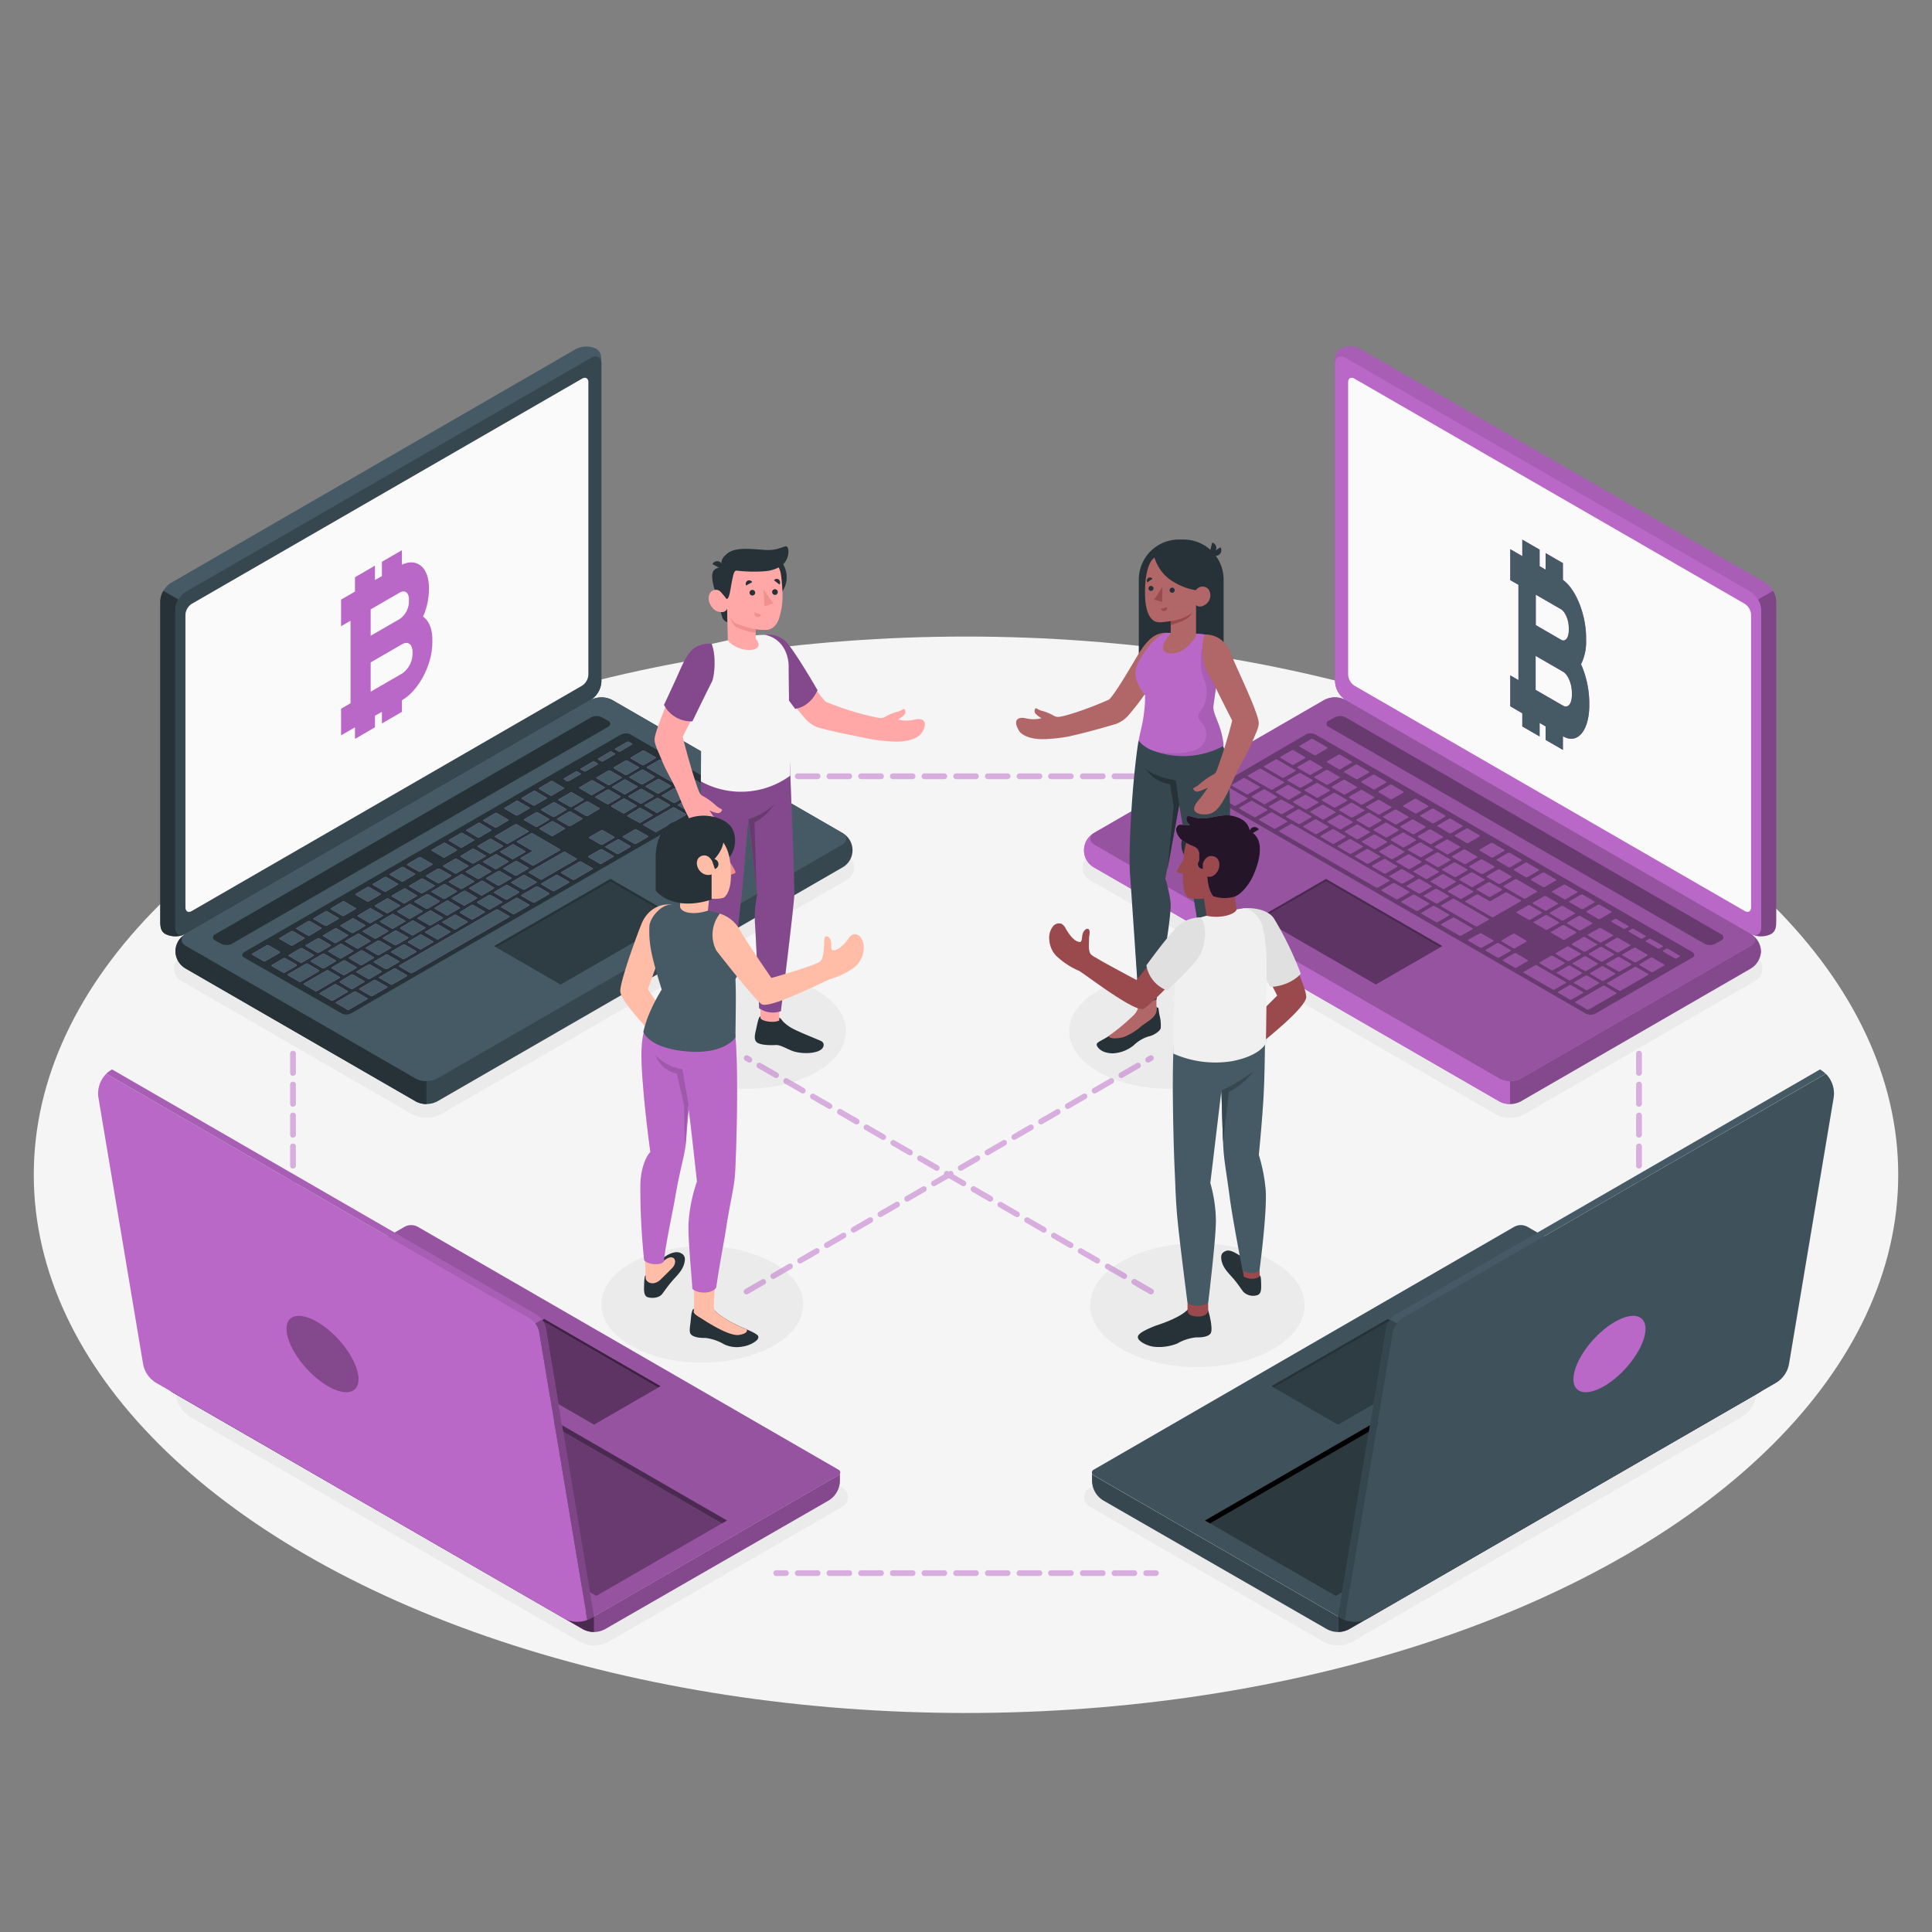 <svg xmlns="http://www.w3.org/2000/svg" xmlns:xlink="http://www.w3.org/1999/xlink" viewBox="0 0 500 500"><rect x="0" y="0" width="500" height="500" fill="#808080" stroke="none"/><defs><clipPath id="freepik--clip-path--inject-2"><path d="M264.63,210.71c0,.28,0,.56,0,.85-.32,8.13-5.05,17.25-11,21.21l-.16.11-.63.39a10.28,10.28,0,0,1-3.71,1.34,6.23,6.23,0,0,1-6.52-3.32,12.7,12.7,0,0,1-1.53-5.63c0-.42,0-.86,0-1.32s0-.84,0-1.26a24.69,24.69,0,0,1,.3-2.68A29.92,29.92,0,0,1,250,203.85a16.93,16.93,0,0,1,1.88-1.48c.31-.21.62-.41.93-.59s.53-.29.79-.42l.22-.1a7.93,7.93,0,0,1,4.88-.78c2.49.48,4.4,2.46,5.32,5.62A16.53,16.53,0,0,1,264.63,210.71Z" style="fill:none"></path></clipPath></defs><g id="freepik--Floor--inject-2"><ellipse id="freepik--floor--inject-2" cx="250" cy="304.03" rx="241.26" ry="139.29" style="fill:#f5f5f5"></ellipse></g><g id="freepik--Shadows--inject-2"><ellipse id="freepik--Shadow--inject-2" cx="181.75" cy="337.57" rx="26.13" ry="15.09" style="fill:#ebebeb"></ellipse><ellipse id="freepik--shadow--inject-2" cx="309.89" cy="337.79" rx="27.75" ry="16.02" style="fill:#ebebeb"></ellipse><ellipse id="freepik--shadow--inject-2" cx="302.53" cy="266.86" rx="25.84" ry="14.92" style="fill:#ebebeb"></ellipse><ellipse id="freepik--shadow--inject-2" cx="193.1" cy="266.86" rx="25.84" ry="14.92" style="fill:#ebebeb"></ellipse><path id="freepik--shadow--inject-2" d="M346.27,425.85a7.64,7.64,0,0,1-3.82-1L282,389.89a2.8,2.8,0,0,1,0-4.85l108.84-62.85a5.6,5.6,0,0,1,5.6,0l54.27,31.33a7.65,7.65,0,0,1,0,13.24L350.09,424.83A7.64,7.64,0,0,1,346.27,425.85Z" style="fill:#ebebeb"></path><path id="freepik--shadow--inject-2" d="M153.73,425.85a7.64,7.64,0,0,0,3.82-1l60.5-34.94a2.8,2.8,0,0,0,0-4.85L109.21,322.19a5.6,5.6,0,0,0-5.6,0L49.34,353.52a7.65,7.65,0,0,0,0,13.24l100.57,58.07A7.64,7.64,0,0,0,153.73,425.85Z" style="fill:#ebebeb"></path><path id="freepik--shadow--inject-2" d="M110.38,289.29a7.54,7.54,0,0,1-3.74-.93L47.14,254a3.64,3.64,0,0,1,0-6.62l104.78-60.49a8,8,0,0,1,7.47,0l59.5,34.36a3.63,3.63,0,0,1,0,6.62l-104.78,60.5A7.6,7.6,0,0,1,110.38,289.29Z" style="fill:#ebebeb"></path><path id="freepik--shadow--inject-2" d="M390.79,289.29a7.47,7.47,0,0,0,3.73-.93L454,254a3.64,3.64,0,0,0,0-6.62L349.25,186.89a8,8,0,0,0-7.47,0l-59.51,34.36a3.64,3.64,0,0,0,0,6.62l104.79,60.5A7.6,7.6,0,0,0,390.79,289.29Z" style="fill:#ebebeb"></path></g><g id="freepik--Lines--inject-2"><g style="opacity:0.5"><path d="M193.22,335a.77.77,0,0,1-.66-.38.75.75,0,0,1,.28-1l4.33-2.5a.74.74,0,0,1,1,.27.75.75,0,0,1-.27,1l-4.33,2.5A.86.86,0,0,1,193.22,335Zm6.92-4a.75.75,0,0,1-.37-1.4l4.33-2.5a.74.74,0,0,1,1,.27.75.75,0,0,1-.27,1l-4.33,2.5A.86.86,0,0,1,200.14,331Zm6.93-4a.76.76,0,0,1-.65-.38.74.74,0,0,1,.28-1l4.33-2.5a.74.74,0,0,1,1,.27.76.76,0,0,1-.27,1l-4.33,2.5A.86.86,0,0,1,207.07,327Zm6.93-4a.76.76,0,0,1-.65-.38.75.75,0,0,1,.27-1l4.33-2.5a.75.75,0,0,1,1,.27.76.76,0,0,1-.28,1l-4.33,2.5A.79.79,0,0,1,214,323Zm6.93-4a.76.76,0,0,1-.65-.38.74.74,0,0,1,.27-1l4.33-2.5a.75.75,0,0,1,1,.27.76.76,0,0,1-.28,1l-4.33,2.5A.82.82,0,0,1,220.93,319Zm6.93-4a.75.75,0,0,1-.38-1.4l4.33-2.5a.74.74,0,0,1,1,.27.75.75,0,0,1-.27,1l-4.33,2.5A.86.86,0,0,1,227.86,315Zm6.92-4a.75.75,0,0,1-.37-1.4l4.33-2.5a.74.74,0,0,1,1,.27.75.75,0,0,1-.27,1l-4.33,2.5A.86.86,0,0,1,234.78,311Zm6.93-4a.76.76,0,0,1-.65-.38.74.74,0,0,1,.28-1l4.33-2.5a.74.74,0,0,1,1,.27.76.76,0,0,1-.27,1l-4.33,2.5A.86.86,0,0,1,241.71,307Zm6.93-4a.76.76,0,0,1-.65-.38.74.74,0,0,1,.28-1l4.33-2.5a.74.74,0,0,1,1,.27.76.76,0,0,1-.27,1L249,302.9A.86.86,0,0,1,248.64,303Zm6.93-4a.76.76,0,0,1-.65-.38.74.74,0,0,1,.27-1l4.33-2.5a.75.75,0,0,1,1,.27.76.76,0,0,1-.28,1l-4.33,2.5A.82.82,0,0,1,255.57,299Zm6.93-4a.76.76,0,0,1-.65-.38.74.74,0,0,1,.27-1l4.33-2.5a.75.75,0,0,1,1,.27.76.76,0,0,1-.28,1l-4.33,2.5A.86.86,0,0,1,262.5,295Zm6.93-4a.77.77,0,0,1-.66-.38.75.75,0,0,1,.28-1l4.33-2.5a.74.74,0,0,1,1,.27.75.75,0,0,1-.27,1l-4.33,2.5A.86.86,0,0,1,269.43,291Zm6.92-4a.75.75,0,0,1-.37-1.4l4.33-2.5a.74.74,0,0,1,1,.27.75.75,0,0,1-.27,1l-4.33,2.5A.86.86,0,0,1,276.35,287Zm6.93-4a.76.76,0,0,1-.65-.38.74.74,0,0,1,.28-1l4.33-2.5a.74.74,0,0,1,1,.27.76.76,0,0,1-.27,1l-4.33,2.5A.86.86,0,0,1,283.28,283Zm6.93-4a.76.76,0,0,1-.65-.38.75.75,0,0,1,.27-1l4.33-2.5a.75.75,0,0,1,1,.27.76.76,0,0,1-.28,1l-4.33,2.5A.79.79,0,0,1,290.21,279Zm6.93-4a.76.76,0,0,1-.65-.38.74.74,0,0,1,.27-1l.75-.43a.74.74,0,0,1,1,.27.76.76,0,0,1-.27,1l-.75.43A.86.86,0,0,1,297.14,275Z" style="fill:#BA68C8"></path><path d="M297.88,335a.79.79,0,0,1-.37-.1l-4.33-2.5a.75.75,0,1,1,.75-1.3l4.33,2.5a.75.75,0,0,1,.27,1A.76.76,0,0,1,297.88,335ZM291,331a.82.82,0,0,1-.37-.1l-4.33-2.5a.76.76,0,0,1-.28-1,.75.75,0,0,1,1-.27l4.33,2.5a.74.74,0,0,1,.27,1A.76.76,0,0,1,291,331ZM284,327a.86.86,0,0,1-.37-.1l-4.33-2.5a.76.76,0,0,1-.28-1,.75.75,0,0,1,1-.27l4.33,2.5a.74.74,0,0,1,.27,1A.76.76,0,0,1,284,327Zm-6.92-4a.86.86,0,0,1-.38-.1l-4.33-2.5a.75.75,0,0,1-.27-1,.74.74,0,0,1,1-.27l4.33,2.5a.75.75,0,0,1,.28,1A.77.77,0,0,1,277.1,323Zm-6.93-4a.86.86,0,0,1-.38-.1l-4.33-2.5a.75.75,0,0,1-.27-1,.74.74,0,0,1,1-.27l4.33,2.5a.75.75,0,0,1-.37,1.4Zm-6.93-4a.86.86,0,0,1-.38-.1l-4.33-2.5a.76.76,0,0,1-.27-1,.74.74,0,0,1,1-.27l4.33,2.5a.74.74,0,0,1,.28,1A.76.76,0,0,1,263.24,315Zm-6.93-4a.79.79,0,0,1-.37-.1l-4.33-2.5a.75.75,0,1,1,.75-1.3l4.33,2.5a.75.75,0,0,1,.27,1A.76.76,0,0,1,256.31,311Zm-6.93-4a.86.86,0,0,1-.37-.1l-4.33-2.5a.76.76,0,0,1-.28-1,.75.75,0,0,1,1-.27l4.33,2.5a.74.74,0,0,1,.27,1A.76.76,0,0,1,249.38,307Zm-6.93-4a.86.86,0,0,1-.37-.1l-4.33-2.5a.75.75,0,0,1-.27-1,.74.74,0,0,1,1-.27l4.33,2.5a.75.75,0,0,1-.38,1.4Zm-6.92-4a.86.86,0,0,1-.38-.1l-4.33-2.5a.75.75,0,0,1-.27-1,.74.74,0,0,1,1-.27l4.33,2.5a.75.75,0,0,1-.37,1.4Zm-6.93-4a.86.86,0,0,1-.38-.1l-4.33-2.5a.75.75,0,0,1-.27-1,.74.74,0,0,1,1-.27l4.33,2.5a.75.75,0,0,1-.37,1.4Zm-6.93-4a.79.79,0,0,1-.37-.1L217,288.4a.75.75,0,1,1,.75-1.3l4.33,2.5a.75.75,0,0,1,.27,1A.76.76,0,0,1,221.67,291Zm-6.93-4a.79.79,0,0,1-.37-.1L210,284.4a.76.76,0,0,1-.28-1,.75.75,0,0,1,1-.27l4.33,2.5a.74.74,0,0,1,.27,1A.76.76,0,0,1,214.74,287Zm-6.93-4a.86.86,0,0,1-.37-.1l-4.33-2.5a.76.76,0,0,1-.28-1,.75.75,0,0,1,1-.27l4.33,2.5a.74.74,0,0,1,.27,1A.76.76,0,0,1,207.81,283Zm-6.92-4a.86.86,0,0,1-.38-.1l-4.33-2.5a.75.75,0,0,1-.27-1,.74.74,0,0,1,1-.27l4.33,2.5a.75.75,0,0,1,.28,1A.77.77,0,0,1,200.89,279ZM194,275a.86.86,0,0,1-.38-.1l-.74-.43a.76.76,0,0,1-.28-1,.75.75,0,0,1,1-.27l.74.43A.75.75,0,0,1,194,275Z" style="fill:#BA68C8"></path><path d="M203.39,201.65h-2.5a.75.75,0,0,1,0-1.5h2.5a.75.75,0,0,1,0,1.5Z" style="fill:#BA68C8"></path><path d="M293.56,201.65h-5.12a.75.75,0,0,1,0-1.5h5.12a.75.75,0,0,1,0,1.5Zm-8.19,0h-5.13a.75.75,0,0,1,0-1.5h5.13a.75.75,0,0,1,0,1.5Zm-8.2,0H272a.75.75,0,0,1,0-1.5h5.13a.75.75,0,0,1,0,1.5Zm-8.2,0h-5.12a.75.75,0,0,1,0-1.5H269a.75.75,0,0,1,0,1.5Zm-8.2,0h-5.12a.75.75,0,0,1,0-1.5h5.12a.75.75,0,0,1,0,1.5Zm-8.2,0h-5.12a.75.75,0,0,1,0-1.5h5.12a.75.75,0,0,1,0,1.5Zm-8.19,0h-5.13a.75.75,0,0,1,0-1.5h5.13a.75.75,0,0,1,0,1.5Zm-8.2,0h-5.12a.75.75,0,0,1,0-1.5h5.12a.75.75,0,0,1,0,1.5Zm-8.2,0h-5.12a.75.75,0,0,1,0-1.5H228a.75.75,0,0,1,0,1.5Zm-8.2,0h-5.12a.75.75,0,0,1,0-1.5h5.12a.75.75,0,0,1,0,1.5Zm-8.19,0h-5.13a.75.75,0,0,1,0-1.5h5.13a.75.75,0,0,1,0,1.5Z" style="fill:#BA68C8"></path><path d="M299.14,201.65h-2.5a.75.75,0,0,1,0-1.5h2.5a.75.75,0,0,1,0,1.5Z" style="fill:#BA68C8"></path><path d="M203.39,407.87h-2.5a.75.75,0,0,1,0-1.5h2.5a.75.75,0,0,1,0,1.5Z" style="fill:#BA68C8"></path><path d="M293.56,407.87h-5.12a.75.75,0,1,1,0-1.5h5.12a.75.75,0,1,1,0,1.5Zm-8.19,0h-5.13a.75.75,0,0,1,0-1.5h5.13a.75.75,0,0,1,0,1.5Zm-8.2,0H272a.75.75,0,0,1,0-1.5h5.13a.75.75,0,0,1,0,1.5Zm-8.2,0h-5.12a.75.75,0,0,1,0-1.5H269a.75.75,0,0,1,0,1.5Zm-8.2,0h-5.12a.75.75,0,1,1,0-1.5h5.12a.75.75,0,0,1,0,1.5Zm-8.2,0h-5.12a.75.75,0,1,1,0-1.5h5.12a.75.75,0,1,1,0,1.5Zm-8.19,0h-5.13a.75.75,0,0,1,0-1.5h5.13a.75.75,0,0,1,0,1.5Zm-8.2,0h-5.12a.75.75,0,0,1,0-1.5h5.12a.75.75,0,0,1,0,1.5Zm-8.2,0h-5.12a.75.75,0,0,1,0-1.5H228a.75.75,0,1,1,0,1.5Zm-8.2,0h-5.12a.75.75,0,1,1,0-1.5h5.12a.75.75,0,0,1,0,1.5Zm-8.19,0h-5.13a.75.75,0,0,1,0-1.5h5.13a.75.75,0,1,1,0,1.5Z" style="fill:#BA68C8"></path><path d="M299.14,407.87h-2.5a.75.75,0,0,1,0-1.5h2.5a.75.75,0,0,1,0,1.5Z" style="fill:#BA68C8"></path><path d="M424.17,325a.75.75,0,0,1-.75-.75v-3.56a.75.75,0,0,1,1.5,0v3.56A.75.75,0,0,1,424.17,325Zm0-6.56a.76.76,0,0,1-.75-.75v-5a.75.75,0,0,1,1.5,0v5A.76.76,0,0,1,424.17,318.42Zm0-8a.76.76,0,0,1-.75-.75v-5a.75.75,0,0,1,1.5,0v5A.76.76,0,0,1,424.17,310.42Zm0-8a.76.76,0,0,1-.75-.75v-5a.75.75,0,0,1,1.5,0v5A.76.76,0,0,1,424.17,302.42Zm0-8a.76.76,0,0,1-.75-.75v-5a.75.75,0,0,1,1.5,0v5A.76.76,0,0,1,424.17,294.42Zm0-8a.76.76,0,0,1-.75-.75v-5a.75.75,0,0,1,1.5,0v5A.76.76,0,0,1,424.17,286.42Zm0-8a.76.76,0,0,1-.75-.75v-5a.75.75,0,0,1,1.5,0v5A.76.76,0,0,1,424.17,278.42Z" style="fill:#BA68C8"></path><path d="M75.83,325a.75.75,0,0,1-.75-.75v-3.56a.75.75,0,0,1,1.5,0v3.56A.75.75,0,0,1,75.83,325Zm0-6.56a.76.76,0,0,1-.75-.75v-5a.75.75,0,0,1,1.5,0v5A.76.76,0,0,1,75.83,318.42Zm0-8a.76.76,0,0,1-.75-.75v-5a.75.75,0,0,1,1.5,0v5A.76.76,0,0,1,75.83,310.42Zm0-8a.76.76,0,0,1-.75-.75v-5a.75.75,0,0,1,1.5,0v5A.76.76,0,0,1,75.83,302.42Zm0-8a.76.76,0,0,1-.75-.75v-5a.75.75,0,0,1,1.5,0v5A.76.76,0,0,1,75.83,294.42Zm0-8a.76.76,0,0,1-.75-.75v-5a.75.75,0,0,1,1.5,0v5A.76.76,0,0,1,75.83,286.42Zm0-8a.76.76,0,0,1-.75-.75v-5a.75.75,0,0,1,1.5,0v5A.76.76,0,0,1,75.83,278.42Z" style="fill:#BA68C8"></path></g></g><g id="freepik--Devices--inject-2"><g id="freepik--green-laptop--inject-2"><path d="M41.88,353.77v1.47a6.06,6.06,0,0,0,3,5.24l105.81,61.08a5.91,5.91,0,0,0,3,.8,6.09,6.09,0,0,0,3-.8l57.68-33.19a6.07,6.07,0,0,0,3-5.24v-2h0v0a.76.76,0,0,1-.38.67l-63.34,36.57Z" style="fill:#BA68C8"></path><path d="M41.88,353.77v1.47a6.06,6.06,0,0,0,3,5.24l105.81,61.08a5.91,5.91,0,0,0,3,.8,6.09,6.09,0,0,0,3-.8l57.68-33.19a6.07,6.07,0,0,0,3-5.24v-2h0v0a.76.76,0,0,1-.38.67l-63.34,36.57Z" style="opacity:0.3"></path><path d="M41.87,353.76l62.74-36.21a3.57,3.57,0,0,1,3.6,0l108.84,62.84a.8.8,0,0,1,0,1.39l-63.32,36.57Z" style="fill:#BA68C8"></path><path d="M41.87,353.76l62.74-36.21a3.57,3.57,0,0,1,3.6,0l108.84,62.84a.8.8,0,0,1,0,1.39l-63.32,36.57Z" style="opacity:0.2"></path><polygon points="154.31 413.02 188.14 393.5 89.2 336.38 55.19 355.79 154.31 413.02" style="opacity:0.3"></polygon><polygon points="55.19 355.79 56.48 356.54 89.2 337.87 186.85 394.25 188.14 393.51 89.2 336.38 55.19 355.79" style="fill:#BA68C8"></polygon><polygon points="55.19 355.79 56.48 356.54 89.2 337.87 186.85 394.25 188.14 393.51 89.2 336.38 55.19 355.79" style="opacity:0.6"></polygon><polygon points="170.94 358.73 170.31 359.09 153.73 368.66 124.23 351.63 123.62 351.29 140.83 341.35 170.94 358.73" style="opacity:0.6"></polygon><polygon points="170.31 359.09 153.73 368.66 124.23 351.63 140.83 342.06 170.31 359.09" style="fill:#BA68C8"></polygon><polygon points="170.31 359.09 153.73 368.66 124.23 351.63 140.83 342.06 170.31 359.09" style="opacity:0.5"></polygon><path d="M153.73,418.34v4a6,6,0,0,1-3-.81L44.9,360.48a6.06,6.06,0,0,1-3-5.24v-1.48Z" style="fill:#BA68C8"></path><path d="M153.73,418.34v4a6,6,0,0,1-3-.81L44.9,360.48a6.06,6.06,0,0,1-3-5.24v-1.48Z" style="opacity:0.6"></path><path d="M152,419.24a7.17,7.17,0,0,1-6.17-.48L40.51,357.94a7.15,7.15,0,0,1-3.49-5L25.49,284.16a6.8,6.8,0,0,1-.1-1.18,7.17,7.17,0,0,1,2.12-5.09L137,341.1a5.34,5.34,0,0,1,2.58,3.71Z" style="fill:#BA68C8"></path><path d="M153.73,418.35l-.72.41a9,9,0,0,1-1,.48l-12.46-74.43A5.34,5.34,0,0,0,137,341.1L27.51,277.89A7.07,7.07,0,0,1,29,276.77l109.7,63.34a5.31,5.31,0,0,1,2.57,3.7Z" style="fill:#BA68C8"></path><path d="M153.73,418.35l-.72.41a9,9,0,0,1-1,.48l-12.46-74.43A5.34,5.34,0,0,0,137,341.1L27.51,277.89A7.07,7.07,0,0,1,29,276.77l109.7,63.34a5.31,5.31,0,0,1,2.57,3.7Z" style="opacity:0.1"></path><path d="M138.54,342.5l1.7-1a5.3,5.3,0,0,1,1,2.29l12.49,74.54-.72.41a9,9,0,0,1-1,.48l-12.46-74.43A5.42,5.42,0,0,0,138.54,342.5Z" style="opacity:0.25"></path><g style="opacity:0.3"><path d="M92.69,355.75c-.77-4.61-5.52-10.72-10.62-13.66s-8.59-1.59-7.82,3,5.53,10.72,10.62,13.66S93.46,360.35,92.69,355.75Z"></path></g></g><g id="freepik--black-laptop--inject-2"><path d="M458.12,353.77v1.47a6.06,6.06,0,0,1-3,5.24L349.29,421.56a5.91,5.91,0,0,1-3,.8,6.09,6.09,0,0,1-3-.8l-57.68-33.19a6.07,6.07,0,0,1-3-5.24v-2h0a.8.8,0,0,0,.39.69l63.34,36.57Z" style="fill:#37474f"></path><path d="M458.13,353.76l-62.74-36.21a3.57,3.57,0,0,0-3.6,0L283,380.39a.8.8,0,0,0,0,1.39l63.32,36.57Z" style="fill:#455a64"></path><g style="opacity:0.2"><path d="M458.13,353.76l-62.74-36.21a3.57,3.57,0,0,0-3.6,0L283,380.39a.8.8,0,0,0,0,1.39l63.32,36.57Z" style="fill:#263238"></path></g><g style="opacity:0.3"><polygon points="345.69 413.02 311.86 393.5 410.8 336.38 444.81 355.79 345.69 413.02"></polygon></g><polygon points="444.81 355.79 443.52 356.54 410.8 337.87 313.15 394.25 311.86 393.51 410.8 336.38 444.81 355.79"></polygon><polygon points="329.06 358.73 329.69 359.09 346.27 368.66 375.77 351.63 376.38 351.29 359.17 341.35 329.06 358.73" style="fill:#263238"></polygon><polygon points="329.69 359.09 346.27 368.66 375.77 351.63 359.17 342.06 329.69 359.09" style="fill:#37474f"></polygon><g style="opacity:0.5"><polygon points="329.69 359.09 346.27 368.66 375.77 351.63 359.17 342.06 329.69 359.09" style="fill:#263238"></polygon></g><path d="M346.27,418.34v4a6,6,0,0,0,3-.81L455.1,360.48a6.06,6.06,0,0,0,3-5.24v-1.48Z" style="fill:#BA68C8"></path><path d="M346.27,418.34v4a6,6,0,0,0,3-.81L455.1,360.48a6.06,6.06,0,0,0,3-5.24v-1.48Z" style="fill:#263238"></path><path d="M348,419.24a7.17,7.17,0,0,0,6.17-.48l105.34-60.82a7.15,7.15,0,0,0,3.49-5l11.53-68.77a6.8,6.8,0,0,0,.1-1.18,7.17,7.17,0,0,0-2.12-5.09L363,341.1a5.34,5.34,0,0,0-2.58,3.71Z" style="fill:#455a64"></path><g style="opacity:0.2"><path d="M348,419.24a7.17,7.17,0,0,0,6.17-.48l105.34-60.82a7.15,7.15,0,0,0,3.49-5l11.53-68.77a6.8,6.8,0,0,0,.1-1.18,7.17,7.17,0,0,0-2.12-5.09L363,341.1a5.34,5.34,0,0,0-2.58,3.71Z" style="fill:#263238"></path></g><path d="M346.27,418.35l.72.41a9,9,0,0,0,1,.48l12.46-74.43A5.34,5.34,0,0,1,363,341.1l109.47-63.21a7.07,7.07,0,0,0-1.46-1.12l-109.7,63.34a5.31,5.31,0,0,0-2.57,3.7Z" style="fill:#455a64"></path><path d="M361.46,342.5l-1.7-1a5.3,5.3,0,0,0-1,2.29l-12.49,74.54.72.41a9,9,0,0,0,1,.48l12.46-74.43A5.42,5.42,0,0,1,361.46,342.5Z" style="fill:#263238;opacity:0.5"></path><path d="M407.31,355.75c.77-4.61,5.52-10.72,10.62-13.66s8.59-1.59,7.82,3-5.53,10.72-10.62,13.66S406.54,360.35,407.31,355.75Z" style="fill:#BA68C8"></path></g><g id="freepik--black-laptop--inject-2"><g id="freepik--Laptop--inject-2"><path d="M45.4,246.17a5.88,5.88,0,0,0,2.74,4.54l59.5,34.36a6.06,6.06,0,0,0,5.47,0l104.78-60.5a5.12,5.12,0,0,0,0-9.07l-59.5-34.37a6.06,6.06,0,0,0-5.47,0L48.14,241.63A5.86,5.86,0,0,0,45.4,246.17Z" style="fill:#37474f"></path><path d="M110.38,279.81v5.91a5.51,5.51,0,0,1-2.73-.65L48.14,250.71a5.11,5.11,0,0,1-.28-8.9c-1.23.88-1.13,2.16.28,3l59.51,34.36A5.52,5.52,0,0,0,110.38,279.81Z" style="fill:#263238"></path><path d="M42.84,241.73c-1.42-.82-1.34-2.2-1.34-3.94v-82.2a6,6,0,0,1,2.73-4.73L149,90.36a5.86,5.86,0,0,1,5.3-.09c1.41.81,1.33,2.19,1.33,3.94V176.4a6,6,0,0,1-2.73,4.73L48.14,241.63A5.86,5.86,0,0,1,42.84,241.73Z" style="fill:#455a64"></path><path d="M47.81,241.8a5.9,5.9,0,0,1-5-.07c-1.41-.82-1.34-2.2-1.34-3.94v-82.2a5.64,5.64,0,0,1,.8-2.69l3.9,2.26h0a5.64,5.64,0,0,0-.8,2.69v82.19C45.4,241.67,46.46,242.4,47.81,241.8Z" style="fill:#263238"></path><path d="M45.4,157.86v82.19c0,1.75,1.23,2.45,2.74,1.58l104.78-60.5a6,6,0,0,0,2.73-4.73V94.21c0-1.75-1.22-2.45-2.73-1.58L48.14,153.13A6,6,0,0,0,45.4,157.86Z" style="fill:#37474f"></path><path d="M48.14,244.79l59.5,34.36a6.06,6.06,0,0,0,5.47,0l104.78-60.5c1.51-.87,1.51-2.28,0-3.15l-59.5-34.37a6.06,6.06,0,0,0-5.47,0L48.14,241.63C46.63,242.5,46.63,243.92,48.14,244.79Z" style="fill:#455a64"></path><path d="M49.61,156.28,150.63,98c.91-.53,1.64-.1,1.64.94v75.68a3.63,3.63,0,0,1-1.64,2.84l-101,58.31c-.91.52-1.64.1-1.64-1V159.12A3.6,3.6,0,0,1,49.61,156.28Z" style="fill:#fafafa"></path><path d="M109.49,159.58a17.73,17.73,0,0,0,1.52-6.9v-.54c0-5.24-3.05-7.84-7-6v-3.75l-5.17,3v3.71l-1.8,1v-3.71l-5.17,3v3.71l-3.6,2.08v6.89l2.45-1.42V182l-2.45,1.41v6.9l3.6-2.08v3l5.17-3v-3l1.8-1v3l5.17-3v-3l.07-.05c4.31-2.48,7.81-9.18,7.81-14.92v-.57C111.93,162.88,111.05,160.65,109.49,159.58Zm-3.65-4.45v.54a5.64,5.64,0,0,1-2.35,4.5l-7.56,4.37v-6.83l.93-.54,6.63-3.83C104.79,152.59,105.84,153.39,105.84,155.13Zm-9.91,16.3,7.56-4.37.63-.36c1.46-.84,2.64.05,2.64,2v.58a6.31,6.31,0,0,1-2.64,5l-7.26,4.19-.93.54Z" style="fill:#BA68C8"></path><path d="M55.7,241.79,153,185.64a3,3,0,0,1,2.74,0l1.62.89a.84.84,0,0,1,0,1.58L60,244.25a3,3,0,0,1-2.73,0l-1.61-.88A.84.84,0,0,1,55.7,241.79Z" style="fill:#263238"></path><path d="M63.33,246.33l97.26-56.16a2.81,2.81,0,0,1,2.5-.13l25.31,14.61c.63.37.52,1-.23,1.45L91,262.17a2.78,2.78,0,0,1-2.5.14L63.1,247.77C62.47,247.41,62.57,246.76,63.33,246.33Z" style="fill:#263238"></path><path d="M147.61,213.76l3-1.76c.13-.07.14-.19,0-.25l-2.91-1.69a.51.51,0,0,0-.45,0l-3,1.76c-.13.07-.14.19,0,.25l2.92,1.68A.49.49,0,0,0,147.61,213.76Zm-4.45-6.08-3,1.75c-.13.08-.14.19,0,.26l2.91,1.68a.51.51,0,0,0,.45,0l3-1.76c.13-.08.14-.19,0-.26l-2.92-1.68A.46.46,0,0,0,143.16,207.68Zm-9.84,5.68-5.15,3c-.13.08-.14.19,0,.26l2.92,1.68a.46.46,0,0,0,.44,0l5.15-3c.13-.08.14-.19,0-.26l-2.91-1.68A.51.51,0,0,0,133.32,213.36Zm5.39-3.11-3,1.75c-.13.08-.15.19,0,.26l2.91,1.68a.49.49,0,0,0,.44,0l3-1.76c.13-.08.14-.19,0-.26l-2.92-1.68A.46.46,0,0,0,138.71,210.25Zm-12,6.89-3,1.76c-.13.08-.14.19,0,.26l2.92,1.68a.46.46,0,0,0,.44,0l3-1.75c.13-.08.14-.19,0-.26l-2.91-1.68A.51.51,0,0,0,126.76,217.14Zm-4.45,2.57-3,1.76c-.13.08-.14.19,0,.26l2.92,1.68a.46.46,0,0,0,.44,0l3-1.75c.13-.08.14-.19,0-.26l-2.91-1.68A.51.51,0,0,0,122.31,219.71Zm11.42,6.87,3.05-1.76c.13-.08.14-.19,0-.26l-2.91-1.68a.46.46,0,0,0-.44,0l-3,1.75c-.13.08-.14.19,0,.26l2.91,1.68A.49.49,0,0,0,133.73,226.58Zm-4.45,2.57,3.05-1.76c.13-.08.14-.19,0-.26l-2.91-1.68a.46.46,0,0,0-.44,0l-3,1.75c-.13.08-.14.19,0,.26l2.91,1.68A.49.49,0,0,0,129.28,229.15Zm-4.45,2.57,3-1.76c.13-.08.14-.19,0-.26L125,228a.46.46,0,0,0-.44,0l-3,1.75c-.13.08-.14.19,0,.26l2.91,1.68A.49.49,0,0,0,124.83,231.72Zm-4.45,2.57,3.05-1.76c.12-.08.14-.19,0-.26l-2.91-1.68a.46.46,0,0,0-.44,0l-3,1.75c-.13.08-.14.19,0,.26l2.92,1.68A.49.49,0,0,0,120.38,234.29Zm22.78-18,3-1.76c.13-.07.14-.19,0-.25l-2.92-1.69a.49.49,0,0,0-.44,0l-3,1.76c-.13.07-.14.19,0,.25l2.91,1.68A.51.51,0,0,0,143.16,216.33Zm-5,7.68,6.8-3.93c.13-.07.14-.18,0-.25l-7.07-4.09a.55.55,0,0,0-.45,0l-3.51,2c-.13.07-.14.19,0,.25l3.75,2.17c.12.06.1.18,0,.25l-2.81,1.62c-.13.08-.14.19,0,.26l2.91,1.68A.49.49,0,0,0,138.18,224Zm-20.32-1.73-3,1.76c-.13.08-.14.19,0,.26L117.7,226a.51.51,0,0,0,.45,0l3-1.75c.13-.08.14-.19,0-.26l-2.92-1.68A.49.49,0,0,0,117.86,222.28Zm-4.45,2.57-3,1.76c-.13.08-.14.19,0,.26l2.91,1.68a.51.51,0,0,0,.45,0l3-1.76c.13-.07.14-.18,0-.25l-2.92-1.68A.49.49,0,0,0,113.41,224.85ZM88.78,252.29a.49.49,0,0,0,.44,0l3-1.75c.13-.08.14-.19,0-.26l-2.92-1.68a.49.49,0,0,0-.44,0l-3,1.76c-.13.08-.15.19,0,.26Zm-11-6.88-3,1.76c-.13.07-.14.19,0,.25l2.92,1.69a.49.49,0,0,0,.44,0l3-1.76c.13-.07.15-.19,0-.25l-2.91-1.69A.52.52,0,0,0,77.81,245.41Zm5.64,5.15a.49.49,0,0,0,.44,0l3-1.76c.13-.08.14-.19,0-.26l-2.91-1.68a.46.46,0,0,0-.44,0l-3,1.75c-.13.08-.14.19,0,.26Zm12.28,2.76,3-1.75c.13-.08.15-.19,0-.26l-2.91-1.68a.51.51,0,0,0-.45,0l-3,1.76c-.13.08-.14.19,0,.26l2.92,1.68A.46.46,0,0,0,95.73,253.32Zm-4.89,2.59a.49.49,0,0,0,.44,0l3-1.75c.13-.08.14-.19,0-.26l-2.91-1.68a.51.51,0,0,0-.45,0L88,254c-.13.08-.14.19,0,.26Zm-8.58-13.07-3.05,1.76c-.13.07-.14.19,0,.25l2.92,1.69a.49.49,0,0,0,.44,0l3-1.76c.13-.07.14-.19,0-.25l-2.91-1.69A.52.52,0,0,0,82.26,242.84ZM104.51,230l-3.05,1.76c-.12.07-.14.19,0,.26l2.91,1.68a.49.49,0,0,0,.44,0l3-1.76c.13-.07.14-.18,0-.25L105,230A.49.49,0,0,0,104.51,230Zm-17.8,10.28-3,1.76c-.13.07-.14.19,0,.25L86.55,244a.49.49,0,0,0,.44,0L90,242.19c.13-.07.14-.19,0-.25l-2.91-1.68A.49.49,0,0,0,86.71,240.27ZM109,227.42l-3,1.76c-.13.07-.15.19,0,.26l2.91,1.68a.49.49,0,0,0,.44,0l3.05-1.76c.13-.07.14-.18,0-.25l-2.92-1.68A.49.49,0,0,0,109,227.42Zm-8.9,5.14-3,1.76c-.13.07-.14.19,0,.26l2.91,1.68a.49.49,0,0,0,.44,0l3-1.76c.13-.07.14-.19,0-.25l-2.91-1.68A.49.49,0,0,0,100.06,232.56Zm-4.45,2.57-3,1.76c-.13.07-.14.19,0,.25l2.91,1.69a.49.49,0,0,0,.44,0l3-1.76c.13-.07.14-.19,0-.25l-2.91-1.68A.49.49,0,0,0,95.61,235.13Zm-4.45,2.57-3,1.76c-.13.07-.14.19,0,.25L91,241.4a.49.49,0,0,0,.44,0l3-1.76c.13-.07.14-.19,0-.25l-2.91-1.68A.49.49,0,0,0,91.16,237.7Zm20.32,1.73,3-1.76c.13-.08.14-.19,0-.26l-2.91-1.68a.51.51,0,0,0-.45,0l-3,1.76c-.13.08-.14.19,0,.26l2.92,1.68A.49.49,0,0,0,111.48,239.43ZM153,202,150,203.75c-.12.08-.14.19,0,.26l2.91,1.68a.49.49,0,0,0,.44,0l3.05-1.76c.13-.08.14-.19,0-.26L153.44,202A.46.46,0,0,0,153,202Zm-5.39,3.11-3,1.75c-.13.08-.14.19,0,.26l2.91,1.68a.51.51,0,0,0,.45,0l3-1.76c.13-.08.14-.19,0-.26l-2.92-1.68A.49.49,0,0,0,147.61,205.11Zm9.84-5.68-3,1.75c-.13.08-.15.19,0,.26l2.91,1.68a.51.51,0,0,0,.45,0l3-1.76c.13-.08.14-.19,0-.26l-2.92-1.68A.49.49,0,0,0,157.45,199.43Zm-24.6,22.85,3.05-1.76c.12-.07.14-.19,0-.25L133,218.58a.49.49,0,0,0-.44,0l-3,1.76c-.13.07-.14.19,0,.25l2.92,1.69A.52.52,0,0,0,132.85,222.28Zm29.49-25.44a.49.49,0,0,0-.44,0l-3,1.75c-.13.08-.14.19,0,.26l2.91,1.68a.51.51,0,0,0,.45,0l3-1.76c.13-.08.14-.19,0-.26Zm-46.41,40,3-1.76c.13-.08.15-.19,0-.26l-2.91-1.68a.51.51,0,0,0-.45,0l-3,1.76c-.13.08-.14.19,0,.26l2.92,1.68A.49.49,0,0,0,115.93,236.86Zm54.58-31.52,3.05-1.76c.12-.07.14-.18,0-.25l-2.91-1.68a.49.49,0,0,0-.44,0l-3,1.76c-.13.08-.14.19,0,.26l2.92,1.68A.49.49,0,0,0,170.51,205.34Zm-8.61.17,3-1.76c.13-.07.14-.19,0-.25l-2.91-1.69a.51.51,0,0,0-.45,0l-3,1.76c-.13.07-.14.19,0,.25l2.91,1.68A.51.51,0,0,0,161.9,205.51Zm4.61-6.27a.51.51,0,0,0-.45,0L163,201c-.13.07-.14.19,0,.25l2.92,1.69a.52.52,0,0,0,.44,0l3-1.76c.13-.07.14-.19,0-.25Zm.93-.54,7.08,4.09a.49.49,0,0,0,.44,0l3-1.75c.13-.08.14-.19,0-.26L171,196.67a.55.55,0,0,0-.45,0l-3,1.76C167.34,198.52,167.33,198.64,167.44,198.7Zm-10.28,5.7-3,1.76c-.13.07-.14.19,0,.25l2.91,1.68a.51.51,0,0,0,.45,0l3-1.76c.13-.07.14-.19,0-.25l-2.92-1.69A.49.49,0,0,0,157.16,204.4Zm-33.5,19.34-3,1.76c-.13.07-.14.19,0,.25l2.92,1.68a.49.49,0,0,0,.44,0l3-1.76c.13-.07.14-.19,0-.25l-2.91-1.69A.51.51,0,0,0,123.66,223.74Zm42-15.81a.49.49,0,0,0,.44,0l3-1.76c.13-.07.15-.18,0-.25l-2.91-1.68a.51.51,0,0,0-.45,0l-3,1.76c-.13.08-.14.19,0,.26Zm-37.51,13.24-3,1.76c-.13.07-.14.19,0,.25l2.92,1.69a.52.52,0,0,0,.44,0l3-1.76c.13-.07.15-.19,0-.25l-2.91-1.69A.51.51,0,0,0,128.11,221.17ZM93.23,249.72a.48.48,0,0,0,.45,0l3-1.75c.13-.08.14-.19,0-.26L93.83,246a.49.49,0,0,0-.44,0l-3,1.76c-.13.08-.15.19,0,.26Zm-5.17-5.42-3,1.75c-.13.08-.14.19,0,.26L87.9,248a.49.49,0,0,0,.44,0l3-1.76c.13-.08.14-.19,0-.26l-2.91-1.68A.46.46,0,0,0,88.06,244.3Zm10.07,2.83,3-1.75c.13-.08.14-.19,0-.26l-2.92-1.68a.49.49,0,0,0-.44,0l-3,1.76c-.13.08-.14.19,0,.26l2.91,1.68A.48.48,0,0,0,98.13,247.13Zm4.45-2.57,3-1.75c.13-.08.14-.19,0-.26l-2.92-1.68a.49.49,0,0,0-.44,0l-3,1.76c-.13.08-.14.19,0,.26l2.91,1.68A.48.48,0,0,0,102.58,244.56ZM107,242l3-1.75c.13-.08.14-.19,0-.26l-2.91-1.68a.51.51,0,0,0-.45,0l-3,1.76c-.13.08-.14.19,0,.26l2.92,1.68A.46.46,0,0,0,107,242Zm-14.52-.26-3.05,1.75c-.13.08-.14.19,0,.26l2.91,1.68a.49.49,0,0,0,.44,0l3-1.76c.13-.08.14-.19,0-.26L93,241.71A.49.49,0,0,0,92.51,241.73ZM97,239.16l-3,1.76c-.13.07-.14.18,0,.25l2.91,1.68a.49.49,0,0,0,.44,0l3.05-1.76c.13-.08.14-.19,0-.26l-2.92-1.68A.49.49,0,0,0,97,239.16Zm17.8-10.28-3,1.76c-.13.07-.14.19,0,.25l2.91,1.68a.51.51,0,0,0,.45,0l3-1.76c.13-.07.14-.19,0-.25l-2.92-1.69A.49.49,0,0,0,114.76,228.88Zm-4.45,2.57-3,1.76c-.13.07-.14.19,0,.25l2.91,1.68a.51.51,0,0,0,.45,0l3-1.76c.13-.07.14-.19,0-.26l-2.92-1.68A.49.49,0,0,0,110.31,231.45Zm8.9-5.14-3,1.76c-.13.07-.14.19,0,.25l2.92,1.68a.49.49,0,0,0,.44,0l3-1.76c.13-.07.14-.19,0-.25l-2.91-1.69A.51.51,0,0,0,119.21,226.31Zm-17.8,10.28-3,1.76c-.12.07-.14.18,0,.25l2.91,1.68a.49.49,0,0,0,.44,0l3-1.76c.13-.08.14-.19,0-.26l-2.92-1.68A.49.49,0,0,0,101.41,236.59Zm4.45-2.57-3,1.76c-.13.07-.15.19,0,.25l2.91,1.68a.51.51,0,0,0,.45,0l3-1.76c.13-.07.14-.19,0-.26L106.3,234A.49.49,0,0,0,105.86,234Zm-5.68,16.73,3-1.75c.12-.08.14-.19,0-.26l-2.91-1.68a.49.49,0,0,0-.44,0l-3.05,1.76c-.13.08-.14.19,0,.26l2.92,1.68A.46.46,0,0,0,100.18,250.75Zm-23.47-1.1L73.8,248a.51.51,0,0,0-.45,0l-3,1.76c-.13.07-.14.19,0,.25l2.92,1.69a.52.52,0,0,0,.44,0l3-1.76C76.81,249.83,76.82,249.71,76.71,249.65Zm5.8,1.45-2.91-1.68a.46.46,0,0,0-.44,0l-4.69,2.7c-.13.08-.14.19,0,.26l2.92,1.68a.49.49,0,0,0,.44,0l4.69-2.7C82.62,251.28,82.63,251.17,82.51,251.1Zm-10.15-4.78-2.91-1.68a.49.49,0,0,0-.44,0l-3.75,2.16c-.13.08-.14.19,0,.26l2.91,1.68a.48.48,0,0,0,.45,0l3.75-2.16C72.46,246.51,72.48,246.39,72.36,246.32Zm2.88-1.65a.52.52,0,0,0,.44,0l3-1.76c.13-.07.14-.19,0-.25L75.84,241a.55.55,0,0,0-.45,0l-3,1.76c-.13.07-.14.19,0,.25Zm12.61,8.16-2.92-1.68a.49.49,0,0,0-.44,0l-5.86,3.38c-.13.08-.14.19,0,.26l2.91,1.68a.49.49,0,0,0,.44,0l5.86-3.39C88,253,88,252.9,87.85,252.83Zm2.05,3.62L87,254.77a.51.51,0,0,0-.45,0L82.8,257c-.13.07-.15.19,0,.25l2.91,1.68a.49.49,0,0,0,.44,0l3.75-2.17C90,256.63,90,256.52,89.9,256.45Zm18.43-30.89a.46.46,0,0,0,.44,0l3-1.75c.13-.08.15-.19,0-.26l-2.91-1.68a.51.51,0,0,0-.45,0l-3,1.76c-.13.08-.14.19,0,.26Zm-8.9,5.14a.46.46,0,0,0,.44,0l3-1.75c.13-.08.14-.19,0-.26L100,227a.51.51,0,0,0-.45,0l-3,1.76c-.13.08-.14.19,0,.26ZM79.69,242.1a.49.49,0,0,0,.44,0l3-1.76c.13-.07.14-.19,0-.25l-2.91-1.69a.55.55,0,0,0-.45,0l-3,1.76c-.13.07-.14.19,0,.25Zm24.19-14a.46.46,0,0,0,.44,0l3-1.75c.13-.08.15-.19,0-.26l-2.91-1.68a.51.51,0,0,0-.45,0l-3,1.76c-.13.08-.14.19,0,.26ZM95,233.27a.51.51,0,0,0,.45,0l3-1.75c.13-.08.14-.19,0-.26l-2.91-1.68a.51.51,0,0,0-.45,0l-3,1.76c-.13.08-.14.19,0,.26Zm-2.89,23.36a.49.49,0,0,0-.44,0L87,259.35c-.13.07-.14.19,0,.25l2.91,1.69a.51.51,0,0,0,.45,0l4.68-2.7c.13-.08.14-.19,0-.26ZM88.59,237a.49.49,0,0,0,.44,0l3-1.76c.13-.07.15-.19,0-.25l-2.91-1.68a.49.49,0,0,0-.44,0l-3,1.76c-.13.07-.14.19,0,.25Zm-4.45,2.57a.49.49,0,0,0,.44,0l3-1.76c.13-.07.15-.19,0-.25l-2.91-1.68a.51.51,0,0,0-.45,0l-3,1.76c-.13.07-.14.19,0,.25ZM174.54,209a.49.49,0,0,0-.44,0l-7.5,4.33c-.13.07-.14.18,0,.25l2.91,1.68a.49.49,0,0,0,.44,0l7.5-4.33c.13-.07.14-.19,0-.25Zm-9.84,5.68a.49.49,0,0,0-.44,0l-3,1.76c-.13.07-.15.19,0,.25l2.91,1.68a.49.49,0,0,0,.44,0l3.05-1.76c.13-.07.14-.19,0-.25Zm-60.07,33.48,3.05-1.75c.13-.08.14-.19,0-.26l-2.91-1.68a.49.49,0,0,0-.44,0l-3,1.76c-.13.08-.14.19,0,.26l2.92,1.68A.46.46,0,0,0,104.63,248.18Zm51.17-28.34a.49.49,0,0,0-.44,0l-3.05,1.76c-.13.07-.14.18,0,.25l2.91,1.68a.49.49,0,0,0,.44,0l3.05-1.76c.13-.07.14-.19,0-.26ZM179,206.45a.49.49,0,0,0-.44,0l-3.05,1.76c-.12.07-.14.19,0,.25l2.91,1.68a.49.49,0,0,0,.44,0l3-1.76c.13-.07.14-.19,0-.25Zm7.37-.88-7.08-4.09a.46.46,0,0,0-.44,0l-3.05,1.75c-.13.08-.14.19,0,.26l7.07,4.08a.49.49,0,0,0,.44,0l3.05-1.76C186.46,205.75,186.47,205.63,186.36,205.57Zm-47.19,23.87a.52.52,0,0,0-.44,0L135,231.62c-.13.08-.14.19,0,.26l2.92,1.68a.49.49,0,0,0,.44,0l3.75-2.17c.13-.07.14-.19,0-.25ZM150.41,223a.49.49,0,0,0-.44,0l-4.68,2.7c-.13.08-.15.19,0,.26l2.91,1.68a.51.51,0,0,0,.45,0l4.68-2.71c.13-.07.14-.19,0-.25ZM128.86,235.4a.49.49,0,0,0-.44,0l-25.07,14.47c-.12.08-.14.19,0,.26l2.91,1.68a.46.46,0,0,0,.44,0l25.07-14.47c.13-.07.14-.19,0-.25Zm-26.47,15.28a.49.49,0,0,0-.44,0l-3.75,2.17c-.13.07-.14.19,0,.25l2.91,1.69a.52.52,0,0,0,.44,0l3.75-2.16c.13-.08.14-.19,0-.26ZM134,232.42a.48.48,0,0,0-.45,0l-3.74,2.16c-.13.07-.15.19,0,.25l2.91,1.69a.49.49,0,0,0,.44,0l3.75-2.16c.13-.08.14-.19,0-.26ZM97.24,253.65a.49.49,0,0,0-.44,0l-3.75,2.16c-.13.08-.14.19,0,.26l2.91,1.68a.51.51,0,0,0,.45,0l3.75-2.17c.12-.07.14-.19,0-.25Zm47.08-27.18a.49.49,0,0,0-.44,0l-3.75,2.17c-.13.07-.14.19,0,.25l2.91,1.69a.49.49,0,0,0,.44,0l3.75-2.16c.13-.08.14-.19,0-.26Zm15.93-9.2a.49.49,0,0,0-.44,0l-3.05,1.76c-.13.07-.14.19,0,.25l2.91,1.68a.49.49,0,0,0,.44,0l3-1.76c.13-.07.14-.19,0-.26Zm10-7,3.05-1.76c.13-.08.14-.19,0-.26l-2.91-1.68a.46.46,0,0,0-.44,0l-3.05,1.75c-.13.08-.14.19,0,.26l2.91,1.68A.49.49,0,0,0,170.22,210.32Zm-18.16.87,3-1.76c.13-.07.14-.19,0-.25l-2.91-1.69a.51.51,0,0,0-.45,0l-3,1.76c-.13.07-.14.19,0,.25l2.92,1.68A.49.49,0,0,0,152.06,211.19Zm-11.82,16.44,8.9-5.14c.13-.08.14-.19,0-.26l-2.91-1.68a.46.46,0,0,0-.44,0l-8.9,5.13c-.13.08-.14.19,0,.26l2.91,1.68A.51.51,0,0,0,140.24,227.63Zm25.09-14.73a.49.49,0,0,0,.44,0l3-1.76c.12-.08.14-.19,0-.26l-2.91-1.68a.49.49,0,0,0-.44,0L162.44,211c-.13.08-.14.19,0,.26Zm-3.72-2.42,3-1.76c.13-.07.14-.19,0-.25l-2.91-1.68a.51.51,0,0,0-.45,0l-3,1.76c-.13.07-.14.19,0,.26l2.92,1.68A.49.49,0,0,0,161.61,210.48ZM135.79,230.2l3-1.76c.13-.08.14-.19,0-.26l-2.92-1.68a.46.46,0,0,0-.44,0l-3,1.75c-.13.08-.14.19,0,.26l2.91,1.68A.51.51,0,0,0,135.79,230.2Zm19.7-11.62a.49.49,0,0,0,.44,0l3-1.76c.13-.08.14-.19,0-.26l-2.91-1.68a.46.46,0,0,0-.44,0l-3.05,1.75c-.13.08-.14.19,0,.26Zm-42,24.47,3-1.76c.13-.08.14-.19,0-.26l-2.91-1.68a.49.49,0,0,0-.44,0l-3,1.76c-.13.08-.14.19,0,.26l2.91,1.68A.49.49,0,0,0,113.53,243.05Zm4.45-2.57,3-1.76c.13-.08.14-.19,0-.26l-2.91-1.68a.46.46,0,0,0-.44,0l-3,1.75c-.13.08-.14.19,0,.26l2.91,1.68A.49.49,0,0,0,118,240.48Zm-8.9,5.13,3-1.75c.13-.08.14-.19,0-.26l-2.91-1.68a.49.49,0,0,0-.44,0l-3,1.76c-.13.08-.14.19,0,.26l2.91,1.68A.46.46,0,0,0,109.08,245.61Zm17.8-10.27,3.05-1.76c.13-.08.14-.19,0-.26L127,231.64a.46.46,0,0,0-.44,0l-3,1.75c-.12.08-.14.19,0,.26l2.91,1.68A.49.49,0,0,0,126.88,235.34Zm-4.45,2.57,3-1.76c.13-.08.14-.19,0-.26l-2.92-1.68a.46.46,0,0,0-.44,0L119.1,236c-.13.08-.14.19,0,.26l2.91,1.68A.49.49,0,0,0,122.43,237.91Zm8.91-5.14,3-1.76c.13-.08.14-.19,0-.26l-2.92-1.68a.46.46,0,0,0-.44,0l-3,1.75c-.13.08-.15.19,0,.26l2.91,1.68A.51.51,0,0,0,131.34,232.77ZM155.62,197a.48.48,0,0,0,.45,0l3-1.75c.13-.08.14-.19,0-.26l-.78-.45a.49.49,0,0,0-.44,0l-3,1.76c-.13.07-.14.18,0,.25ZM133.5,211a.52.52,0,0,0,.44,0l3.05-1.76c.13-.07.14-.19,0-.25l-2.92-1.69a.49.49,0,0,0-.44,0l-3,1.76c-.13.07-.14.19,0,.25Zm8.9-5.14a.51.51,0,0,0,.45,0l3-1.76c.13-.07.14-.19,0-.25L143,202.18a.49.49,0,0,0-.44,0l-3,1.76c-.13.07-.15.19,0,.25Zm-14.33,8.27a.49.49,0,0,0,.44,0l3-1.76c.13-.07.15-.19,0-.26l-2.91-1.68a.51.51,0,0,0-.45,0l-3,1.76c-.13.07-.14.18,0,.25Zm9.88-5.7a.49.49,0,0,0,.44,0l3.05-1.76c.13-.07.14-.19,0-.25l-2.92-1.69a.52.52,0,0,0-.44,0l-3,1.76c-.13.07-.15.19,0,.25ZM119.16,219.3a.51.51,0,0,0,.45,0l3-1.76c.13-.08.14-.19,0-.26l-2.91-1.68a.51.51,0,0,0-.45,0l-3,1.75c-.13.08-.14.19,0,.26Zm4.46-2.57a.49.49,0,0,0,.44,0l3-1.76c.13-.08.14-.19,0-.26L124.22,213a.51.51,0,0,0-.45,0l-3,1.76c-.13.07-.14.18,0,.25Zm23.1-14.57a.49.49,0,0,0,.44,0l3.05-1.76c.13-.07.14-.18,0-.25l-.78-.45a.49.49,0,0,0-.44,0L146,201.46c-.13.07-.14.18,0,.25Zm13.35-7.71a.48.48,0,0,0,.45,0l3-1.75c.13-.08.14-.19,0-.26l-.78-.45a.49.49,0,0,0-.44,0l-3.05,1.76c-.12.07-.14.19,0,.25Zm6.12,3.53a.51.51,0,0,0,.45,0l3-1.76c.13-.08.14-.19,0-.26l-2.92-1.68a.49.49,0,0,0-.44,0l-3,1.76c-.13.07-.14.18,0,.25Zm8.48,9.77,3.05-1.76c.13-.08.14-.19,0-.26l-2.91-1.68a.46.46,0,0,0-.44,0l-3,1.75c-.13.08-.14.19,0,.26l2.91,1.68A.49.49,0,0,0,174.67,207.75Zm-23.5-8.16a.49.49,0,0,0,.44,0l3-1.75c.13-.08.14-.19,0-.26l-.78-.45a.49.49,0,0,0-.44,0l-3.05,1.76c-.13.07-.14.18,0,.25Zm-36.46,22.28a.51.51,0,0,0,.45,0l3-1.76c.13-.08.14-.19,0-.26l-2.92-1.68a.46.46,0,0,0-.44,0l-3,1.75c-.13.08-.14.19,0,.26Z" style="fill:#BA68C8"></path><path d="M147.61,213.76l3-1.76c.13-.07.14-.19,0-.25l-2.91-1.69a.51.51,0,0,0-.45,0l-3,1.76c-.13.07-.14.19,0,.25l2.92,1.68A.49.49,0,0,0,147.61,213.76Zm-4.45-6.08-3,1.75c-.13.08-.14.19,0,.26l2.91,1.68a.51.51,0,0,0,.45,0l3-1.76c.13-.08.14-.19,0-.26l-2.92-1.68A.46.46,0,0,0,143.16,207.68Zm-9.84,5.68-5.15,3c-.13.08-.14.19,0,.26l2.92,1.68a.46.46,0,0,0,.44,0l5.15-3c.13-.08.14-.19,0-.26l-2.91-1.68A.51.51,0,0,0,133.32,213.36Zm5.39-3.11-3,1.75c-.13.08-.15.19,0,.26l2.91,1.68a.49.49,0,0,0,.44,0l3-1.76c.13-.08.14-.19,0-.26l-2.92-1.68A.46.46,0,0,0,138.71,210.25Zm-12,6.89-3,1.76c-.13.08-.14.19,0,.26l2.92,1.68a.46.46,0,0,0,.44,0l3-1.75c.13-.08.14-.19,0-.26l-2.91-1.68A.51.51,0,0,0,126.76,217.14Zm-4.45,2.57-3,1.76c-.13.08-.14.19,0,.26l2.92,1.68a.46.46,0,0,0,.44,0l3-1.75c.13-.08.14-.19,0-.26l-2.91-1.68A.51.51,0,0,0,122.31,219.71Zm11.42,6.87,3.05-1.76c.13-.08.14-.19,0-.26l-2.91-1.68a.46.46,0,0,0-.44,0l-3,1.75c-.13.08-.14.19,0,.26l2.91,1.68A.49.49,0,0,0,133.73,226.58Zm-4.45,2.57,3.05-1.76c.13-.08.14-.19,0-.26l-2.91-1.68a.46.46,0,0,0-.44,0l-3,1.75c-.13.08-.14.19,0,.26l2.91,1.68A.49.49,0,0,0,129.28,229.15Zm-4.45,2.57,3-1.76c.13-.08.14-.19,0-.26L125,228a.46.46,0,0,0-.44,0l-3,1.75c-.13.08-.14.19,0,.26l2.91,1.68A.49.49,0,0,0,124.83,231.72Zm-4.45,2.57,3.05-1.76c.12-.08.14-.19,0-.26l-2.91-1.68a.46.46,0,0,0-.44,0l-3,1.75c-.13.08-.14.19,0,.26l2.92,1.68A.49.49,0,0,0,120.38,234.29Zm22.78-18,3-1.76c.13-.07.14-.19,0-.25l-2.92-1.69a.49.49,0,0,0-.44,0l-3,1.76c-.13.07-.14.19,0,.25l2.91,1.68A.51.51,0,0,0,143.16,216.33Zm-5,7.68,6.8-3.93c.13-.07.14-.18,0-.25l-7.07-4.09a.55.55,0,0,0-.45,0l-3.51,2c-.13.07-.14.19,0,.25l3.75,2.17c.12.06.1.18,0,.25l-2.81,1.62c-.13.08-.14.19,0,.26l2.91,1.68A.49.49,0,0,0,138.18,224Zm-20.32-1.73-3,1.76c-.13.08-.14.19,0,.26L117.7,226a.51.51,0,0,0,.45,0l3-1.75c.13-.08.14-.19,0-.26l-2.92-1.68A.49.49,0,0,0,117.86,222.28Zm-4.45,2.57-3,1.76c-.13.08-.14.19,0,.26l2.91,1.68a.51.51,0,0,0,.45,0l3-1.76c.13-.07.14-.18,0-.25l-2.92-1.68A.49.49,0,0,0,113.41,224.85ZM88.78,252.29a.49.49,0,0,0,.44,0l3-1.75c.13-.08.14-.19,0-.26l-2.92-1.68a.49.49,0,0,0-.44,0l-3,1.76c-.13.08-.15.19,0,.26Zm-11-6.88-3,1.76c-.13.07-.14.19,0,.25l2.92,1.69a.49.49,0,0,0,.44,0l3-1.76c.13-.07.15-.19,0-.25l-2.91-1.69A.52.52,0,0,0,77.81,245.41Zm5.64,5.15a.49.49,0,0,0,.44,0l3-1.76c.13-.08.14-.19,0-.26l-2.91-1.68a.46.46,0,0,0-.44,0l-3,1.75c-.13.08-.14.19,0,.26Zm12.28,2.76,3-1.75c.13-.08.15-.19,0-.26l-2.91-1.68a.51.51,0,0,0-.45,0l-3,1.76c-.13.08-.14.19,0,.26l2.92,1.68A.46.46,0,0,0,95.73,253.32Zm-4.89,2.59a.49.49,0,0,0,.44,0l3-1.75c.13-.08.14-.19,0-.26l-2.91-1.68a.51.51,0,0,0-.45,0L88,254c-.13.08-.14.19,0,.26Zm-8.58-13.07-3.05,1.76c-.13.07-.14.19,0,.25l2.92,1.69a.49.49,0,0,0,.44,0l3-1.76c.13-.07.14-.19,0-.25l-2.91-1.69A.52.52,0,0,0,82.26,242.84ZM104.51,230l-3.05,1.76c-.12.07-.14.19,0,.26l2.91,1.68a.49.49,0,0,0,.44,0l3-1.76c.13-.07.14-.18,0-.25L105,230A.49.49,0,0,0,104.51,230Zm-17.8,10.28-3,1.76c-.13.07-.14.19,0,.25L86.55,244a.49.49,0,0,0,.44,0L90,242.19c.13-.07.14-.19,0-.25l-2.91-1.68A.49.49,0,0,0,86.71,240.27ZM109,227.42l-3,1.76c-.13.07-.15.19,0,.26l2.91,1.68a.49.49,0,0,0,.44,0l3.05-1.76c.13-.07.14-.18,0-.25l-2.92-1.68A.49.49,0,0,0,109,227.42Zm-8.9,5.14-3,1.76c-.13.07-.14.19,0,.26l2.91,1.68a.49.49,0,0,0,.44,0l3-1.76c.13-.07.14-.19,0-.25l-2.91-1.68A.49.49,0,0,0,100.06,232.56Zm-4.45,2.57-3,1.76c-.13.07-.14.19,0,.25l2.91,1.69a.49.49,0,0,0,.44,0l3-1.76c.13-.07.14-.19,0-.25l-2.91-1.68A.49.49,0,0,0,95.61,235.13Zm-4.45,2.57-3,1.76c-.13.07-.14.19,0,.25L91,241.4a.49.49,0,0,0,.44,0l3-1.76c.13-.07.14-.19,0-.25l-2.91-1.68A.49.49,0,0,0,91.16,237.7Zm20.32,1.73,3-1.76c.13-.08.14-.19,0-.26l-2.91-1.68a.51.51,0,0,0-.45,0l-3,1.76c-.13.08-.14.19,0,.26l2.92,1.68A.49.49,0,0,0,111.48,239.43ZM153,202,150,203.75c-.12.08-.14.19,0,.26l2.91,1.68a.49.49,0,0,0,.44,0l3.05-1.76c.13-.08.14-.19,0-.26L153.44,202A.46.46,0,0,0,153,202Zm-5.39,3.11-3,1.75c-.13.08-.14.19,0,.26l2.91,1.68a.51.51,0,0,0,.45,0l3-1.76c.13-.08.14-.19,0-.26l-2.92-1.68A.49.49,0,0,0,147.61,205.11Zm9.84-5.68-3,1.75c-.13.08-.15.19,0,.26l2.91,1.68a.51.51,0,0,0,.45,0l3-1.76c.13-.08.14-.19,0-.26l-2.92-1.68A.49.49,0,0,0,157.45,199.43Zm-24.6,22.85,3.05-1.76c.12-.07.14-.19,0-.25L133,218.58a.49.49,0,0,0-.44,0l-3,1.76c-.13.07-.14.19,0,.25l2.92,1.69A.52.52,0,0,0,132.85,222.28Zm29.49-25.44a.49.49,0,0,0-.44,0l-3,1.75c-.13.08-.14.19,0,.26l2.91,1.68a.51.51,0,0,0,.45,0l3-1.76c.13-.08.14-.19,0-.26Zm-46.41,40,3-1.76c.13-.08.15-.19,0-.26l-2.91-1.68a.51.51,0,0,0-.45,0l-3,1.76c-.13.08-.14.19,0,.26l2.92,1.68A.49.49,0,0,0,115.93,236.86Zm54.58-31.52,3.05-1.76c.12-.07.14-.18,0-.25l-2.91-1.68a.49.49,0,0,0-.44,0l-3,1.76c-.13.08-.14.19,0,.26l2.92,1.68A.49.49,0,0,0,170.51,205.34Zm-8.61.17,3-1.76c.13-.07.14-.19,0-.25l-2.91-1.69a.51.51,0,0,0-.45,0l-3,1.76c-.13.07-.14.19,0,.25l2.91,1.68A.51.51,0,0,0,161.9,205.51Zm4.61-6.27a.51.51,0,0,0-.45,0L163,201c-.13.07-.14.19,0,.25l2.92,1.69a.52.52,0,0,0,.44,0l3-1.76c.13-.07.14-.19,0-.25Zm.93-.54,7.08,4.09a.49.49,0,0,0,.44,0l3-1.75c.13-.08.14-.19,0-.26L171,196.67a.55.55,0,0,0-.45,0l-3,1.76C167.34,198.52,167.33,198.64,167.44,198.7Zm-10.28,5.7-3,1.76c-.13.07-.14.19,0,.25l2.91,1.68a.51.51,0,0,0,.45,0l3-1.76c.13-.07.14-.19,0-.25l-2.92-1.69A.49.49,0,0,0,157.16,204.4Zm-33.5,19.34-3,1.76c-.13.07-.14.19,0,.25l2.92,1.68a.49.49,0,0,0,.44,0l3-1.76c.13-.07.14-.19,0-.25l-2.91-1.69A.51.51,0,0,0,123.66,223.74Zm42-15.81a.49.49,0,0,0,.44,0l3-1.76c.13-.07.15-.18,0-.25l-2.91-1.68a.51.51,0,0,0-.45,0l-3,1.76c-.13.08-.14.19,0,.26Zm-37.51,13.24-3,1.76c-.13.07-.14.19,0,.25l2.92,1.69a.52.52,0,0,0,.44,0l3-1.76c.13-.07.15-.19,0-.25l-2.91-1.69A.51.51,0,0,0,128.11,221.17ZM93.23,249.72a.48.48,0,0,0,.45,0l3-1.75c.13-.08.14-.19,0-.26L93.83,246a.49.49,0,0,0-.44,0l-3,1.76c-.13.08-.15.19,0,.26Zm-5.17-5.42-3,1.75c-.13.08-.14.19,0,.26L87.9,248a.49.49,0,0,0,.44,0l3-1.76c.13-.08.14-.19,0-.26l-2.91-1.68A.46.46,0,0,0,88.06,244.3Zm10.07,2.83,3-1.75c.13-.08.14-.19,0-.26l-2.92-1.68a.49.49,0,0,0-.44,0l-3,1.76c-.13.08-.14.19,0,.26l2.91,1.68A.48.48,0,0,0,98.13,247.13Zm4.45-2.57,3-1.75c.13-.08.14-.19,0-.26l-2.92-1.68a.49.49,0,0,0-.44,0l-3,1.76c-.13.08-.14.19,0,.26l2.91,1.68A.48.48,0,0,0,102.58,244.56ZM107,242l3-1.75c.13-.08.14-.19,0-.26l-2.91-1.68a.51.51,0,0,0-.45,0l-3,1.76c-.13.08-.14.19,0,.26l2.92,1.68A.46.46,0,0,0,107,242Zm-14.52-.26-3.05,1.75c-.13.08-.14.19,0,.26l2.91,1.68a.49.49,0,0,0,.44,0l3-1.76c.13-.08.14-.19,0-.26L93,241.71A.49.49,0,0,0,92.51,241.73ZM97,239.16l-3,1.76c-.13.07-.14.18,0,.25l2.91,1.68a.49.49,0,0,0,.44,0l3.05-1.76c.13-.08.14-.19,0-.26l-2.92-1.68A.49.49,0,0,0,97,239.16Zm17.8-10.28-3,1.76c-.13.07-.14.19,0,.25l2.91,1.68a.51.51,0,0,0,.45,0l3-1.76c.13-.07.14-.19,0-.25l-2.92-1.69A.49.49,0,0,0,114.76,228.88Zm-4.45,2.57-3,1.76c-.13.07-.14.19,0,.25l2.91,1.68a.51.51,0,0,0,.45,0l3-1.76c.13-.07.14-.19,0-.26l-2.92-1.68A.49.49,0,0,0,110.31,231.45Zm8.9-5.14-3,1.76c-.13.07-.14.19,0,.25l2.92,1.68a.49.49,0,0,0,.44,0l3-1.76c.13-.07.14-.19,0-.25l-2.91-1.69A.51.51,0,0,0,119.21,226.31Zm-17.8,10.28-3,1.76c-.12.07-.14.18,0,.25l2.91,1.68a.49.49,0,0,0,.44,0l3-1.76c.13-.08.14-.19,0-.26l-2.92-1.68A.49.49,0,0,0,101.41,236.59Zm4.45-2.57-3,1.76c-.13.07-.15.19,0,.25l2.91,1.68a.51.51,0,0,0,.45,0l3-1.76c.13-.07.14-.19,0-.26L106.3,234A.49.49,0,0,0,105.86,234Zm-5.68,16.73,3-1.75c.12-.08.14-.19,0-.26l-2.91-1.68a.49.49,0,0,0-.44,0l-3.05,1.76c-.13.08-.14.19,0,.26l2.92,1.68A.46.46,0,0,0,100.18,250.75Zm-23.47-1.1L73.8,248a.51.51,0,0,0-.45,0l-3,1.76c-.13.07-.14.19,0,.25l2.92,1.69a.52.52,0,0,0,.44,0l3-1.76C76.81,249.83,76.82,249.71,76.71,249.65Zm5.8,1.45-2.91-1.68a.46.46,0,0,0-.44,0l-4.69,2.7c-.13.08-.14.19,0,.26l2.92,1.68a.49.49,0,0,0,.44,0l4.69-2.7C82.62,251.28,82.63,251.17,82.51,251.1Zm-10.15-4.78-2.91-1.68a.49.49,0,0,0-.44,0l-3.75,2.16c-.13.08-.14.19,0,.26l2.91,1.68a.48.48,0,0,0,.45,0l3.75-2.16C72.46,246.51,72.48,246.39,72.36,246.32Zm2.88-1.65a.52.52,0,0,0,.44,0l3-1.76c.13-.07.14-.19,0-.25L75.84,241a.55.55,0,0,0-.45,0l-3,1.76c-.13.07-.14.19,0,.25Zm12.61,8.16-2.92-1.68a.49.49,0,0,0-.44,0l-5.86,3.38c-.13.08-.14.19,0,.26l2.91,1.68a.49.49,0,0,0,.44,0l5.86-3.39C88,253,88,252.9,87.85,252.83Zm2.05,3.62L87,254.77a.51.51,0,0,0-.45,0L82.8,257c-.13.07-.15.19,0,.25l2.91,1.68a.49.49,0,0,0,.44,0l3.75-2.17C90,256.63,90,256.52,89.9,256.45Zm18.43-30.89a.46.46,0,0,0,.44,0l3-1.75c.13-.08.15-.19,0-.26l-2.91-1.68a.51.51,0,0,0-.45,0l-3,1.76c-.13.08-.14.19,0,.26Zm-8.9,5.14a.46.46,0,0,0,.44,0l3-1.75c.13-.08.14-.19,0-.26L100,227a.51.51,0,0,0-.45,0l-3,1.76c-.13.08-.14.19,0,.26ZM79.69,242.1a.49.49,0,0,0,.44,0l3-1.76c.13-.07.14-.19,0-.25l-2.91-1.69a.55.55,0,0,0-.45,0l-3,1.76c-.13.07-.14.19,0,.25Zm24.19-14a.46.46,0,0,0,.44,0l3-1.75c.13-.08.15-.19,0-.26l-2.91-1.68a.51.51,0,0,0-.45,0l-3,1.76c-.13.08-.14.19,0,.26ZM95,233.27a.51.51,0,0,0,.45,0l3-1.75c.13-.08.14-.19,0-.26l-2.91-1.68a.51.51,0,0,0-.45,0l-3,1.76c-.13.08-.14.19,0,.26Zm-2.89,23.36a.49.49,0,0,0-.44,0L87,259.35c-.13.07-.14.19,0,.25l2.91,1.69a.51.51,0,0,0,.45,0l4.68-2.7c.13-.08.14-.19,0-.26ZM88.59,237a.49.49,0,0,0,.44,0l3-1.76c.13-.07.15-.19,0-.25l-2.91-1.68a.49.49,0,0,0-.44,0l-3,1.76c-.13.07-.14.19,0,.25Zm-4.45,2.57a.49.49,0,0,0,.44,0l3-1.76c.13-.07.15-.19,0-.25l-2.91-1.68a.51.51,0,0,0-.45,0l-3,1.76c-.13.07-.14.19,0,.25ZM174.54,209a.49.49,0,0,0-.44,0l-7.5,4.33c-.13.07-.14.18,0,.25l2.91,1.68a.49.49,0,0,0,.44,0l7.5-4.33c.13-.07.14-.19,0-.25Zm-9.84,5.68a.49.49,0,0,0-.44,0l-3,1.76c-.13.07-.15.19,0,.25l2.91,1.68a.49.49,0,0,0,.44,0l3.05-1.76c.13-.07.14-.19,0-.25Zm-60.07,33.48,3.05-1.75c.13-.08.14-.19,0-.26l-2.91-1.68a.49.49,0,0,0-.44,0l-3,1.76c-.13.08-.14.19,0,.26l2.92,1.68A.46.46,0,0,0,104.63,248.18Zm51.17-28.34a.49.49,0,0,0-.44,0l-3.05,1.76c-.13.07-.14.18,0,.25l2.91,1.68a.49.49,0,0,0,.44,0l3.05-1.76c.13-.07.14-.19,0-.26ZM179,206.45a.49.49,0,0,0-.44,0l-3.05,1.76c-.12.07-.14.19,0,.25l2.91,1.68a.49.49,0,0,0,.44,0l3-1.76c.13-.07.14-.19,0-.25Zm7.37-.88-7.08-4.09a.46.46,0,0,0-.44,0l-3.05,1.75c-.13.08-.14.19,0,.26l7.07,4.08a.49.49,0,0,0,.44,0l3.05-1.76C186.46,205.75,186.47,205.63,186.36,205.57Zm-47.19,23.87a.52.52,0,0,0-.44,0L135,231.62c-.13.08-.14.19,0,.26l2.92,1.68a.49.49,0,0,0,.44,0l3.75-2.17c.13-.07.14-.19,0-.25ZM150.41,223a.49.49,0,0,0-.44,0l-4.68,2.7c-.13.08-.15.19,0,.26l2.91,1.68a.51.51,0,0,0,.45,0l4.68-2.71c.13-.07.14-.19,0-.25ZM128.86,235.4a.49.49,0,0,0-.44,0l-25.07,14.47c-.12.08-.14.19,0,.26l2.91,1.68a.46.46,0,0,0,.44,0l25.07-14.47c.13-.07.14-.19,0-.25Zm-26.47,15.28a.49.49,0,0,0-.44,0l-3.75,2.17c-.13.07-.14.19,0,.25l2.91,1.69a.52.52,0,0,0,.44,0l3.75-2.16c.13-.08.14-.19,0-.26ZM134,232.42a.48.48,0,0,0-.45,0l-3.74,2.16c-.13.07-.15.19,0,.25l2.91,1.69a.49.49,0,0,0,.44,0l3.75-2.16c.13-.08.14-.19,0-.26ZM97.24,253.65a.49.49,0,0,0-.44,0l-3.75,2.16c-.13.08-.14.19,0,.26l2.91,1.68a.51.51,0,0,0,.45,0l3.75-2.17c.12-.07.14-.19,0-.25Zm47.08-27.18a.49.49,0,0,0-.44,0l-3.75,2.17c-.13.07-.14.19,0,.25l2.91,1.69a.49.49,0,0,0,.44,0l3.75-2.16c.13-.08.14-.19,0-.26Zm15.93-9.2a.49.49,0,0,0-.44,0l-3.05,1.76c-.13.07-.14.19,0,.25l2.91,1.68a.49.49,0,0,0,.44,0l3-1.76c.13-.07.14-.19,0-.26Zm10-7,3.05-1.76c.13-.08.14-.19,0-.26l-2.91-1.68a.46.46,0,0,0-.44,0l-3.05,1.75c-.13.08-.14.19,0,.26l2.91,1.68A.49.49,0,0,0,170.22,210.32Zm-18.16.87,3-1.76c.13-.07.14-.19,0-.25l-2.91-1.69a.51.51,0,0,0-.45,0l-3,1.76c-.13.07-.14.19,0,.25l2.92,1.68A.49.49,0,0,0,152.06,211.19Zm-11.82,16.44,8.9-5.14c.13-.08.14-.19,0-.26l-2.91-1.68a.46.46,0,0,0-.44,0l-8.9,5.13c-.13.08-.14.19,0,.26l2.91,1.68A.51.51,0,0,0,140.24,227.63Zm25.09-14.73a.49.49,0,0,0,.44,0l3-1.76c.12-.08.14-.19,0-.26l-2.91-1.68a.49.49,0,0,0-.44,0L162.44,211c-.13.08-.14.19,0,.26Zm-3.72-2.42,3-1.76c.13-.07.14-.19,0-.25l-2.91-1.68a.51.51,0,0,0-.45,0l-3,1.76c-.13.07-.14.19,0,.26l2.92,1.68A.49.49,0,0,0,161.61,210.48ZM135.79,230.2l3-1.76c.13-.08.14-.19,0-.26l-2.92-1.68a.46.46,0,0,0-.44,0l-3,1.75c-.13.08-.14.19,0,.26l2.91,1.68A.51.51,0,0,0,135.79,230.2Zm19.7-11.62a.49.49,0,0,0,.44,0l3-1.76c.13-.08.14-.19,0-.26l-2.91-1.68a.46.46,0,0,0-.44,0l-3.05,1.75c-.13.08-.14.19,0,.26Zm-42,24.47,3-1.76c.13-.08.14-.19,0-.26l-2.91-1.68a.49.49,0,0,0-.44,0l-3,1.76c-.13.08-.14.19,0,.26l2.91,1.68A.49.49,0,0,0,113.53,243.05Zm4.45-2.57,3-1.76c.13-.08.14-.19,0-.26l-2.91-1.68a.46.46,0,0,0-.44,0l-3,1.75c-.13.08-.14.19,0,.26l2.91,1.68A.49.49,0,0,0,118,240.48Zm-8.9,5.13,3-1.75c.13-.08.14-.19,0-.26l-2.91-1.68a.49.49,0,0,0-.44,0l-3,1.76c-.13.08-.14.19,0,.26l2.91,1.68A.46.46,0,0,0,109.08,245.61Zm17.8-10.27,3.05-1.76c.13-.08.14-.19,0-.26L127,231.64a.46.46,0,0,0-.44,0l-3,1.75c-.12.08-.14.19,0,.26l2.91,1.68A.49.49,0,0,0,126.88,235.34Zm-4.45,2.57,3-1.76c.13-.08.14-.19,0-.26l-2.92-1.68a.46.46,0,0,0-.44,0L119.1,236c-.13.08-.14.19,0,.26l2.91,1.68A.49.49,0,0,0,122.43,237.91Zm8.91-5.14,3-1.76c.13-.08.14-.19,0-.26l-2.92-1.68a.46.46,0,0,0-.44,0l-3,1.75c-.13.08-.15.19,0,.26l2.91,1.68A.51.51,0,0,0,131.34,232.77ZM155.62,197a.48.48,0,0,0,.45,0l3-1.75c.13-.08.14-.19,0-.26l-.78-.45a.49.49,0,0,0-.44,0l-3,1.76c-.13.07-.14.18,0,.25ZM133.5,211a.52.52,0,0,0,.44,0l3.05-1.76c.13-.07.14-.19,0-.25l-2.92-1.69a.49.49,0,0,0-.44,0l-3,1.76c-.13.07-.14.19,0,.25Zm8.9-5.14a.51.51,0,0,0,.45,0l3-1.76c.13-.07.14-.19,0-.25L143,202.18a.49.49,0,0,0-.44,0l-3,1.76c-.13.07-.15.19,0,.25Zm-14.33,8.27a.49.49,0,0,0,.44,0l3-1.76c.13-.07.15-.19,0-.26l-2.91-1.68a.51.51,0,0,0-.45,0l-3,1.76c-.13.07-.14.18,0,.25Zm9.88-5.7a.49.49,0,0,0,.44,0l3.05-1.76c.13-.07.14-.19,0-.25l-2.92-1.69a.52.52,0,0,0-.44,0l-3,1.76c-.13.07-.15.19,0,.25ZM119.16,219.3a.51.51,0,0,0,.45,0l3-1.76c.13-.08.14-.19,0-.26l-2.91-1.68a.51.51,0,0,0-.45,0l-3,1.75c-.13.08-.14.19,0,.26Zm4.46-2.57a.49.49,0,0,0,.44,0l3-1.76c.13-.08.14-.19,0-.26L124.22,213a.51.51,0,0,0-.45,0l-3,1.76c-.13.07-.14.18,0,.25Zm23.1-14.57a.49.49,0,0,0,.44,0l3.05-1.76c.13-.07.14-.18,0-.25l-.78-.45a.49.49,0,0,0-.44,0L146,201.46c-.13.07-.14.18,0,.25Zm13.35-7.71a.48.48,0,0,0,.45,0l3-1.75c.13-.08.14-.19,0-.26l-.78-.45a.49.49,0,0,0-.44,0l-3.05,1.76c-.12.07-.14.19,0,.25Zm6.12,3.53a.51.51,0,0,0,.45,0l3-1.76c.13-.08.14-.19,0-.26l-2.92-1.68a.49.49,0,0,0-.44,0l-3,1.76c-.13.07-.14.18,0,.25Zm8.48,9.77,3.05-1.76c.13-.08.14-.19,0-.26l-2.91-1.68a.46.46,0,0,0-.44,0l-3,1.75c-.13.08-.14.19,0,.26l2.91,1.68A.49.49,0,0,0,174.67,207.75Zm-23.5-8.16a.49.49,0,0,0,.44,0l3-1.75c.13-.08.14-.19,0-.26l-.78-.45a.49.49,0,0,0-.44,0l-3.05,1.76c-.13.07-.14.18,0,.25Zm-36.46,22.28a.51.51,0,0,0,.45,0l3-1.76c.13-.08.14-.19,0-.26l-2.92-1.68a.46.46,0,0,0-.44,0l-3,1.75c-.13.08-.14.19,0,.26Z" style="fill:#455a64"></path><polygon points="127.89 244.83 128.51 245.19 145.09 254.76 174.59 237.73 175.2 237.38 157.99 227.45 127.89 244.83" style="fill:#263238"></polygon><polygon points="128.51 245.19 145.09 254.76 174.59 237.73 157.99 228.16 128.51 245.19" style="fill:#37474f"></polygon><g style="opacity:0.5"><polygon points="128.51 245.19 145.09 254.76 174.59 237.73 157.99 228.16 128.51 245.19" style="fill:#263238"></polygon></g><path d="M42.84,241.72a3.73,3.73,0,0,0,.84.36,3.31,3.31,0,0,1-.84-.35l-.26-.17A2.26,2.26,0,0,0,42.84,241.72Z" style="fill:#BA68C8"></path><path d="M47.62,242l.05,0s0,0,0,0Z" style="fill:#BA68C8"></path></g></g><g id="freepik--green-laptop--inject-2"><g id="freepik--laptop--inject-2"><path d="M455.76,246.17a5.86,5.86,0,0,1-2.73,4.54l-59.51,34.36a6,6,0,0,1-5.46,0l-104.79-60.5a5.13,5.13,0,0,1,0-9.07l59.51-34.37a6.06,6.06,0,0,1,5.47,0L453,241.63A5.85,5.85,0,0,1,455.76,246.17Z" style="fill:#BA68C8"></path><path d="M390.79,279.8v5.92a5.51,5.51,0,0,0,2.73-.65L453,250.71a5.11,5.11,0,0,0,.28-8.9c1.22.88,1.13,2.16-.28,3l-59.51,34.36A5.51,5.51,0,0,1,390.79,279.8Z" style="opacity:0.3"></path><path d="M458.33,241.73c1.41-.82,1.34-2.2,1.34-3.94v-82.2a6,6,0,0,0-2.74-4.73L352.15,90.36a5.86,5.86,0,0,0-5.3-.09c-1.41.81-1.34,2.19-1.34,3.94V176.4a6,6,0,0,0,2.74,4.73L453,241.63A5.86,5.86,0,0,0,458.33,241.73Z" style="fill:#BA68C8"></path><path d="M458.33,241.73c1.41-.82,1.34-2.2,1.34-3.94v-82.2a6,6,0,0,0-2.74-4.73L352.15,90.36a5.86,5.86,0,0,0-5.3-.09c-1.41.81-1.34,2.19-1.34,3.94V176.4a6,6,0,0,0,2.74,4.73L453,241.63A5.86,5.86,0,0,0,458.33,241.73Z" style="opacity:0.1"></path><path d="M453.35,241.8a5.92,5.92,0,0,0,5-.07c1.41-.82,1.34-2.2,1.34-3.94v-82.2a5.55,5.55,0,0,0-.81-2.69l-3.9,2.26h0a5.55,5.55,0,0,1,.81,2.69v82.19C455.77,241.67,454.71,242.4,453.35,241.8Z" style="opacity:0.25"></path><path d="M455.76,157.86v82.19c0,1.75-1.22,2.45-2.73,1.58l-104.78-60.5a6,6,0,0,1-2.74-4.73V94.21c0-1.75,1.23-2.45,2.74-1.58L453,153.13A6,6,0,0,1,455.76,157.86Z" style="fill:#BA68C8"></path><path d="M453,244.79l-59.51,34.36a6,6,0,0,1-5.46,0l-104.79-60.5c-1.51-.87-1.51-2.28,0-3.15l59.51-34.37a6.06,6.06,0,0,1,5.47,0L453,241.63C454.54,242.5,454.54,243.92,453,244.79Z" style="fill:#BA68C8"></path><path d="M453,244.79l-59.51,34.36a6,6,0,0,1-5.46,0l-104.79-60.5c-1.51-.87-1.51-2.28,0-3.15l59.51-34.37a6.06,6.06,0,0,1,5.47,0L453,241.63C454.54,242.5,454.54,243.92,453,244.79Z" style="opacity:0.2"></path><path d="M390.79,285.72a5.62,5.62,0,0,1-2.73-.65l-104.79-60.5a5.09,5.09,0,0,1-.5-8.72c-1,.86-.82,2.05.5,2.81l104.79,60.49a5.62,5.62,0,0,0,2.73.65Z" style="fill:#BA68C8"></path><path d="M451.56,156.28,350.54,98c-.91-.53-1.64-.1-1.64.94v75.68a3.63,3.63,0,0,0,1.64,2.84l101,58.31c.91.52,1.64.1,1.64-1V159.12A3.6,3.6,0,0,0,451.56,156.28Z" style="fill:#fafafa"></path><path d="M409.17,171.89a12.84,12.84,0,0,0,1.31-6.19v-.63c0-6-2.64-12.62-6-15v-4.33L400,143.14v4.28l-1.55-.9v-4.28l-4.48-2.59v4.28l-3.12-1.8v8l2.12,1.22V176l-2.12-1.22v8l3.12,1.81V188l4.48,2.59v-3.5l1.55.9v3.5l4.48,2.58v-3.5l.07,0c3.72,2.16,6.76-1.49,6.76-8.12v-.66A25.53,25.53,0,0,0,409.17,171.89Zm-3.17-9.4v.62c0,2-.91,3.1-2,2.45l-6.54-3.78V153.9l.81.47,5.73,3.31C405.09,158.33,406,160.49,406,162.49Zm-8.58,7.25,6.54,3.78.56.32c1.26.73,2.28,3.15,2.28,5.39v.66c0,2.24-1,3.47-2.28,2.74L398.23,179l-.81-.46Z" style="fill:#BA68C8"></path><path d="M409.17,171.89a12.84,12.84,0,0,0,1.31-6.19v-.63c0-6-2.64-12.62-6-15v-4.33L400,143.14v4.28l-1.55-.9v-4.28l-4.48-2.59v4.28l-3.12-1.8v8l2.12,1.22V176l-2.12-1.22v8l3.12,1.81V188l4.48,2.59v-3.5l1.55.9v3.5l4.48,2.58v-3.5l.07,0c3.72,2.16,6.76-1.49,6.76-8.12v-.66A25.53,25.53,0,0,0,409.17,171.89Zm-3.17-9.4v.62c0,2-.91,3.1-2,2.45l-6.54-3.78V153.9l.81.47,5.73,3.31C405.09,158.33,406,160.49,406,162.49Zm-8.58,7.25,6.54,3.78.56.32c1.26.73,2.28,3.15,2.28,5.39v.66c0,2.24-1,3.47-2.28,2.74L398.23,179l-.81-.46Z" style="fill:#455a64"></path><path d="M445.47,241.79,348.2,185.64a3,3,0,0,0-2.73,0l-1.62.89a.84.84,0,0,0,0,1.58l97.28,56.14a3,3,0,0,0,2.73,0l1.61-.88A.84.84,0,0,0,445.47,241.79Z" style="opacity:0.3"></path><path d="M340.59,190.17l97.26,56.15c.76.44.86,1.08.24,1.44l-25.32,14.62a2.78,2.78,0,0,1-2.5-.14l-97.13-56.09c-.75-.43-.86-1.08-.24-1.44L338.1,190A2.76,2.76,0,0,1,340.59,190.17Z" style="opacity:0.3"></path><path d="M397,238.83l3.05,1.75a.46.46,0,0,0,.44,0l2.91-1.68c.12-.07.11-.18,0-.26l-3.05-1.76a.49.49,0,0,0-.44,0L397,238.57C396.86,238.64,396.87,238.75,397,238.83Zm10.54-2.57-3.05-1.76a.49.49,0,0,0-.44,0l-2.91,1.68c-.12.06-.11.18,0,.25l3,1.76a.49.49,0,0,0,.44,0l2.91-1.69C407.68,236.45,407.67,236.33,407.54,236.26Zm-9.84-5.68-5.15-3a.51.51,0,0,0-.45,0l-2.91,1.68c-.11.07-.1.18,0,.26l5.15,3a.49.49,0,0,0,.44,0l2.92-1.69C397.84,230.77,397.83,230.65,397.7,230.58Zm5.39,3.11-3-1.76a.49.49,0,0,0-.44,0l-2.91,1.68c-.12.06-.11.18,0,.25l3.05,1.76a.49.49,0,0,0,.44,0l2.91-1.69C403.23,233.88,403.22,233.76,403.09,233.69Zm-11.95-6.9-3-1.76a.51.51,0,0,0-.45,0l-2.91,1.68c-.12.07-.1.18,0,.26l3,1.75a.46.46,0,0,0,.44,0l2.92-1.68C391.28,227,391.27,226.87,391.14,226.79Zm-4.45-2.57-3.05-1.76a.49.49,0,0,0-.44,0l-2.91,1.68c-.12.07-.1.18,0,.26l3.05,1.75a.46.46,0,0,0,.44,0l2.92-1.68C386.83,224.41,386.82,224.3,386.69,224.22Zm-11.89,6.6,3.05,1.75a.49.49,0,0,0,.44,0l2.91-1.68c.12-.07.11-.18,0-.26l-3.05-1.76a.49.49,0,0,0-.44,0l-2.91,1.68C374.66,230.63,374.67,230.74,374.8,230.82Zm-4.45-2.57,3,1.75a.49.49,0,0,0,.44,0l2.91-1.68c.12-.07.11-.18,0-.26l-3.05-1.76a.49.49,0,0,0-.44,0L370.32,228C370.21,228.06,370.22,228.17,370.35,228.25Zm-4.45-2.57,3.05,1.75a.46.46,0,0,0,.44,0l2.91-1.68c.12-.07.1-.18,0-.26l-3-1.76a.49.49,0,0,0-.44,0l-2.92,1.68C365.76,225.49,365.77,225.6,365.9,225.68Zm-4.45-2.57,3,1.75a.48.48,0,0,0,.45,0l2.91-1.68c.12-.07.1-.18,0-.26l-3-1.76a.49.49,0,0,0-.44,0l-2.92,1.68C361.31,222.92,361.32,223,361.45,223.11Zm31.1,13.15L395.6,238a.46.46,0,0,0,.44,0l2.91-1.68c.12-.07.1-.18,0-.26l-3.05-1.76a.49.49,0,0,0-.44,0L392.52,236C392.41,236.07,392.42,236.18,392.55,236.26Zm-13.3-2.88,6.8,3.93a.49.49,0,0,0,.44,0l7.07-4.08c.12-.07.11-.18,0-.26L390,231a.49.49,0,0,0-.44,0l-3.74,2.16a.51.51,0,0,1-.45,0l-2.81-1.63a.49.49,0,0,0-.44,0l-2.91,1.68C379.11,233.2,379.12,233.31,379.25,233.38Zm3-11.73-3.05-1.76a.49.49,0,0,0-.44,0l-2.91,1.68c-.12.07-.11.18,0,.26l3.05,1.75a.46.46,0,0,0,.44,0l2.91-1.68C382.38,221.84,382.37,221.73,382.24,221.65Zm-4.45-2.57-3.05-1.76a.49.49,0,0,0-.44,0L371.39,219c-.12.07-.11.18,0,.26l3,1.76a.49.49,0,0,0,.44,0l2.91-1.68C377.93,219.27,377.92,219.16,377.79,219.08Zm-47.52-14.22c-.12.07-.11.18,0,.26l3,1.76a.49.49,0,0,0,.44,0l2.91-1.68c.12-.07.11-.18,0-.26l-3.05-1.75a.46.46,0,0,0-.44,0Zm11.91-6.33-3-1.76a.51.51,0,0,0-.45,0l-2.91,1.68c-.11.07-.1.18,0,.26l3,1.76a.49.49,0,0,0,.44,0l2.92-1.68C342.32,198.71,342.31,198.6,342.18,198.53Zm-8.92,3.25c-.12.07-.1.18,0,.26l3.05,1.76a.49.49,0,0,0,.44,0l2.92-1.68c.11-.07.1-.18,0-.25l-3.05-1.76a.49.49,0,0,0-.44,0Zm-4.79,7.09,3,1.76a.49.49,0,0,0,.44,0l2.92-1.69c.11-.06.1-.18,0-.25L331.8,207a.49.49,0,0,0-.44,0l-2.91,1.68C328.33,208.68,328.34,208.8,328.47,208.87ZM324,206.05c-.12.06-.11.18,0,.25l3.05,1.76a.49.49,0,0,0,.44,0l2.91-1.68c.12-.07.11-.19,0-.26l-3-1.76a.49.49,0,0,0-.44,0Zm22.63-5-3-1.76a.51.51,0,0,0-.45,0L340.23,201c-.11.07-.1.18,0,.26l3,1.76a.51.51,0,0,0,.45,0l2.91-1.68C346.77,201.28,346.76,201.17,346.63,201.1Zm22.26,12.84-3.05-1.75a.46.46,0,0,0-.44,0l-2.91,1.68c-.12.07-.11.18,0,.26l3.05,1.76a.49.49,0,0,0,.44,0l2.91-1.68C369,214.13,369,214,368.89,213.94Zm-17.81-10.28-3-1.75a.49.49,0,0,0-.44,0l-2.92,1.68c-.11.07-.1.18,0,.26l3,1.76a.51.51,0,0,0,.45,0l2.91-1.68C351.22,203.85,351.21,203.74,351.08,203.66Zm22.26,12.85-3-1.76a.49.49,0,0,0-.44,0l-2.91,1.68c-.12.07-.11.18,0,.26l3.05,1.76a.49.49,0,0,0,.44,0l2.91-1.68C373.48,216.7,373.47,216.59,373.34,216.51Zm-8.9-5.14-3.05-1.75a.46.46,0,0,0-.44,0L358,211.28c-.11.07-.1.18,0,.26l3.05,1.76a.49.49,0,0,0,.44,0l2.91-1.68C364.58,211.56,364.57,211.45,364.44,211.37ZM360,208.8l-3-1.75a.46.46,0,0,0-.44,0l-2.92,1.68c-.11.07-.1.18,0,.26l3,1.76a.51.51,0,0,0,.45,0l2.91-1.68C360.13,209,360.11,208.88,360,208.8Zm-4.45-2.57-3-1.75a.46.46,0,0,0-.44,0l-2.92,1.68c-.11.07-.1.18,0,.26l3,1.76a.51.51,0,0,0,.45,0l2.91-1.68C355.67,206.42,355.66,206.31,355.53,206.23Zm-3,11.74,3,1.75a.48.48,0,0,0,.45,0l2.91-1.68c.11-.07.1-.18,0-.26l-3-1.76a.51.51,0,0,0-.45,0l-2.91,1.68C352.41,217.78,352.42,217.89,352.55,218Zm64.83,24-3.05-1.76a.49.49,0,0,0-.44,0L411,241.85c-.12.06-.11.18,0,.25l3.05,1.76a.49.49,0,0,0,.44,0l2.91-1.69C417.52,242.13,417.51,242,417.38,241.94ZM412,238.83l-3.05-1.76a.49.49,0,0,0-.44,0l-2.91,1.68c-.12.06-.11.18,0,.25l3.05,1.76a.49.49,0,0,0,.44,0l2.91-1.69C412.13,239,412.12,238.9,412,238.83Zm9.84,5.68-3.05-1.76a.49.49,0,0,0-.44,0l-2.91,1.68c-.12.06-.11.18,0,.25l3.05,1.76a.49.49,0,0,0,.44,0l2.91-1.69C422,244.7,422,244.58,421.83,244.51Zm-39.59-14.2,3.05,1.75a.46.46,0,0,0,.44,0l2.91-1.68c.12-.07.11-.18,0-.26l-3.05-1.76a.49.49,0,0,0-.44,0l-2.91,1.68C382.1,230.12,382.11,230.23,382.24,230.31Zm44.06,17c.12-.06.11-.18,0-.25l-3-1.76a.49.49,0,0,0-.44,0L419.88,247c-.12.06-.11.18,0,.25L423,249a.49.49,0,0,0,.44,0ZM357,220.54l3,1.75a.48.48,0,0,0,.45,0l2.91-1.68c.11-.07.1-.18,0-.26l-3-1.76a.49.49,0,0,0-.44,0L357,220.28C356.86,220.35,356.87,220.46,357,220.54Zm54.58,31.51,3,1.76a.51.51,0,0,0,.45,0l2.91-1.68c.12-.07.1-.18,0-.26l-3-1.75a.46.46,0,0,0-.44,0l-2.92,1.68C411.44,251.86,411.45,252,411.58,252.05Zm-.29-5,3,1.75a.46.46,0,0,0,.44,0l2.91-1.68c.12-.07.1-.18,0-.26l-3.05-1.76a.49.49,0,0,0-.44,0l-2.92,1.68C411.15,246.89,411.16,247,411.29,247.08Zm10.85,2.66c.12-.07.11-.18,0-.26l-3.05-1.76a.49.49,0,0,0-.44,0l-2.91,1.68c-.12.07-.11.18,0,.26l3.05,1.75a.46.46,0,0,0,.44,0Zm.94.54L416,254.36c-.11.07-.1.18,0,.26l3,1.76a.51.51,0,0,0,.45,0l7.07-4.08c.12-.07.11-.18,0-.26l-3.05-1.76A.49.49,0,0,0,423.08,250.28Zm-9.87-5.94-3-1.76a.49.49,0,0,0-.44,0l-2.92,1.68c-.11.07-.1.18,0,.26l3,1.75a.48.48,0,0,0,.45,0l2.91-1.68C413.36,244.53,413.34,244.42,413.21,244.34ZM379.72,225l-3.05-1.76a.49.49,0,0,0-.44,0l-2.91,1.68c-.12.07-.11.18,0,.26l3.05,1.75a.46.46,0,0,0,.44,0l2.91-1.68C379.86,225.19,379.85,225.08,379.72,225Zm27.38,24.22c-.11.07-.1.18,0,.26l3,1.76a.51.51,0,0,0,.45,0l2.91-1.68c.11-.07.1-.18,0-.26l-3-1.75a.49.49,0,0,0-.44,0Zm-22.93-21.65-3.05-1.76a.49.49,0,0,0-.44,0l-2.91,1.68c-.12.07-.11.18,0,.26l3,1.75a.46.46,0,0,0,.44,0l2.91-1.68C384.31,227.76,384.3,227.65,384.17,227.57Zm-49.45-20.14c-.12.07-.1.18,0,.26l3.05,1.76a.49.49,0,0,0,.44,0l2.92-1.68c.11-.07.1-.18,0-.26l-3.05-1.75a.46.46,0,0,0-.44,0Zm9.39-3-3.05-1.75a.46.46,0,0,0-.44,0l-2.91,1.68c-.12.07-.1.18,0,.26l3,1.76a.49.49,0,0,0,.44,0l2.92-1.68C344.25,204.63,344.24,204.52,344.11,204.44Zm-4.91,5.82,3,1.76a.49.49,0,0,0,.44,0l2.92-1.68c.11-.07.1-.18,0-.26l-3.05-1.75a.46.46,0,0,0-.44,0L339.17,210C339.05,210.07,339.07,210.18,339.2,210.26Zm4.45,2.57,3,1.76a.49.49,0,0,0,.44,0l2.92-1.68c.11-.07.1-.18,0-.26l-3-1.76a.51.51,0,0,0-.45,0l-2.91,1.68C343.5,212.64,343.52,212.75,343.65,212.83Zm4.45,2.57,3,1.76a.49.49,0,0,0,.44,0l2.92-1.68c.11-.07.1-.18,0-.26l-3-1.76a.51.51,0,0,0-.45,0l-2.91,1.68C348,215.21,348,215.32,348.1,215.4Zm.46-8.39-3-1.75a.48.48,0,0,0-.45,0l-2.91,1.68c-.11.07-.1.18,0,.26l3,1.76a.49.49,0,0,0,.44,0l2.92-1.68C348.7,207.2,348.69,207.09,348.56,207Zm4.45,2.57-3-1.75a.48.48,0,0,0-.45,0l-2.91,1.68c-.11.07-.1.18,0,.26l3,1.76a.49.49,0,0,0,.44,0l2.92-1.68C353.15,209.77,353.14,209.66,353,209.58Zm17.8,10.28-3-1.76a.49.49,0,0,0-.44,0l-2.92,1.68c-.11.07-.1.18,0,.26l3.05,1.75a.46.46,0,0,0,.44,0l2.91-1.68C371,220.05,370.94,219.94,370.81,219.86Zm-4.45-2.57-3-1.76a.49.49,0,0,0-.44,0L360,217.2c-.11.07-.1.18,0,.26l3,1.76a.51.51,0,0,0,.45,0l2.91-1.68C366.51,217.48,366.49,217.37,366.36,217.29Zm8.91,5.14-3-1.76a.49.49,0,0,0-.44,0l-2.92,1.68c-.11.07-.1.18,0,.26l3.05,1.75a.46.46,0,0,0,.44,0l2.91-1.68C375.41,222.62,375.39,222.51,375.27,222.43Zm-17.81-10.28-3-1.75a.46.46,0,0,0-.44,0l-2.92,1.68c-.11.07-.1.18,0,.26l3,1.76a.51.51,0,0,0,.45,0l2.91-1.68C357.6,212.34,357.59,212.23,357.46,212.15Zm4.45,2.57-3-1.75a.46.46,0,0,0-.44,0l-2.92,1.68c-.11.07-.1.18,0,.26l3,1.76a.51.51,0,0,0,.45,0l2.91-1.68C362.05,214.91,362,214.8,361.91,214.72Zm-29-3.28L336,213.2a.49.49,0,0,0,.44,0l2.92-1.69c.11-.06.1-.18,0-.25l-3.05-1.76a.49.49,0,0,0-.44,0l-2.91,1.68C332.78,211.25,332.8,211.37,332.92,211.44Zm1.92-13.55,2.92-1.68c.11-.07.1-.18,0-.25l-3-1.76a.51.51,0,0,0-.45,0l-2.91,1.68c-.12.07-.1.19,0,.26l3,1.76A.49.49,0,0,0,334.84,197.89Zm-2.52,3.35,2.91-1.68c.12-.07.11-.18,0-.25l-4.69-2.71a.49.49,0,0,0-.44,0l-2.91,1.68c-.12.06-.11.18,0,.25l4.69,2.71A.49.49,0,0,0,332.32,201.24Zm8.28-5.86,2.91-1.68c.12-.07.1-.18,0-.25l-3.74-2.17a.51.51,0,0,0-.45,0L336.38,193c-.11.06-.1.18,0,.25l3.75,2.17A.49.49,0,0,0,340.6,195.38Zm2.87,1.66c-.11.07-.1.18,0,.26l3,1.76a.49.49,0,0,0,.44,0l2.92-1.68c.11-.07.1-.18,0-.26l-3-1.76a.51.51,0,0,0-.45,0Zm-14.14,7.28,2.91-1.68c.12-.07.11-.18,0-.26L326.36,199a.49.49,0,0,0-.44,0L323,200.67c-.12.07-.11.18,0,.26l5.86,3.38A.49.49,0,0,0,329.33,204.32Zm-6.27,1.19,2.91-1.68c.12-.07.11-.19,0-.26l-3.75-2.16a.46.46,0,0,0-.44,0l-2.92,1.68c-.11.07-.1.18,0,.26l3.75,2.16A.49.49,0,0,0,323.06,205.51Zm53.5,10.64c-.11.06-.1.18,0,.25l3,1.76a.51.51,0,0,0,.45,0l2.91-1.69c.12-.06.1-.18,0-.25l-3-1.76a.49.49,0,0,0-.44,0Zm-8.9-5.14c-.11.06-.1.18,0,.25l3,1.76a.51.51,0,0,0,.45,0l2.91-1.69c.11-.06.1-.18,0-.25l-3-1.76a.51.51,0,0,0-.45,0Zm-19.74-11.4c-.11.07-.1.18,0,.26l3,1.75a.48.48,0,0,0,.45,0l2.91-1.68c.11-.07.1-.18,0-.26l-3-1.76a.49.49,0,0,0-.44,0Zm24.19,14c-.11.06-.1.18,0,.25l3,1.76a.51.51,0,0,0,.45,0l2.91-1.69c.11-.06.1-.18,0-.25l-3-1.76a.49.49,0,0,0-.44,0Zm-8.9-5.14c-.11.06-.1.18,0,.25l3,1.76a.49.49,0,0,0,.44,0l2.92-1.69c.11-.06.1-.18,0-.25l-3-1.76a.51.51,0,0,0-.45,0Zm-40.46-1.67c.11-.07.1-.18,0-.26l-4.68-2.7a.49.49,0,0,0-.44,0l-2.92,1.69c-.11.06-.1.18,0,.25l4.68,2.71a.51.51,0,0,0,.45,0Zm34.07-2c-.11.07-.1.18,0,.26l3,1.75a.48.48,0,0,0,.45,0l2.91-1.68c.12-.07.1-.18,0-.26l-3-1.76a.49.49,0,0,0-.44,0Zm-4.45-2.57c-.11.07-.1.18,0,.26l3,1.75a.48.48,0,0,0,.45,0l2.91-1.68c.11-.07.1-.18,0-.26l-3-1.76a.49.49,0,0,0-.44,0Zm52.84,52.2c.11-.07.1-.18,0-.26l-7.5-4.33a.49.49,0,0,0-.44,0l-2.91,1.68c-.12.07-.11.18,0,.26l7.5,4.32a.49.49,0,0,0,.44,0Zm-9.84-5.68c.11-.07.1-.18,0-.26l-3-1.76a.51.51,0,0,0-.45,0l-2.91,1.68c-.12.07-.1.18,0,.25l3,1.76a.49.49,0,0,0,.44,0Zm-58-34.69,3,1.76a.49.49,0,0,0,.44,0l2.92-1.69c.11-.06.1-.18,0-.25l-3-1.76a.51.51,0,0,0-.45,0l-2.91,1.68C337.23,213.82,337.25,213.94,337.38,214Zm49.09,29.55c.11-.07.1-.18,0-.26l-3.05-1.76a.49.49,0,0,0-.44,0L380,243.21c-.12.07-.11.18,0,.26l3.05,1.75a.49.49,0,0,0,.44,0ZM409.66,257c.11-.07.1-.19,0-.26l-3.05-1.76a.49.49,0,0,0-.44,0l-2.91,1.68c-.12.07-.1.18,0,.25l3,1.76a.49.49,0,0,0,.44,0Zm1.53,4.25,7.08-4.09c.11-.06.1-.18,0-.25l-3-1.76a.49.49,0,0,0-.44,0l-7.08,4.09c-.12.06-.1.18,0,.25l3,1.76A.49.49,0,0,0,411.19,261.2ZM369.83,234c.12-.06.11-.18,0-.25l-3.75-2.17a.49.49,0,0,0-.44,0l-2.92,1.68c-.11.07-.1.18,0,.26l3.75,2.16a.49.49,0,0,0,.44,0Zm11.25,6.5c.11-.07.1-.18,0-.26l-4.68-2.7a.48.48,0,0,0-.45,0L373,239.15c-.11.07-.1.18,0,.26l4.68,2.7a.49.49,0,0,0,.44,0ZM359.53,228c.11-.06.1-.18,0-.25l-25.06-14.47a.48.48,0,0,0-.45,0l-2.91,1.68c-.12.07-.1.18,0,.26l25.06,14.47a.52.52,0,0,0,.44,0Zm-26.47-15.28c.11-.07.1-.18,0-.25l-3.75-2.17a.49.49,0,0,0-.44,0L325.93,212c-.12.06-.11.18,0,.25l3.75,2.17a.49.49,0,0,0,.44,0ZM364.68,231c.12-.07.1-.18,0-.26l-3.74-2.16a.51.51,0,0,0-.45,0l-2.91,1.69c-.12.06-.1.18,0,.25l3.74,2.17a.51.51,0,0,0,.45,0ZM327.9,209.74c.12-.06.11-.18,0-.25l-3.75-2.16a.46.46,0,0,0-.44,0L320.77,209c-.11.07-.1.18,0,.26l3.75,2.16a.49.49,0,0,0,.44,0ZM375,236.93c.11-.07.1-.18,0-.26l-3.75-2.16a.52.52,0,0,0-.44,0l-2.91,1.69c-.12.06-.11.18,0,.25l3.75,2.17a.49.49,0,0,0,.44,0Zm15.93,9.2c.11-.07.1-.18,0-.26l-3.05-1.76a.49.49,0,0,0-.44,0l-2.91,1.68c-.12.07-.1.18,0,.25l3,1.76a.49.49,0,0,0,.44,0ZM403,251.88l3,1.76a.52.52,0,0,0,.44,0l2.92-1.69c.11-.06.1-.18,0-.25l-3-1.76a.51.51,0,0,0-.45,0l-2.91,1.69C402.83,251.69,402.84,251.81,403,251.88Zm-1.52-10.48,3.05,1.75a.46.46,0,0,0,.44,0l2.91-1.68c.12-.07.11-.18,0-.26l-3.05-1.76a.49.49,0,0,0-.44,0l-2.91,1.68C401.31,241.21,401.32,241.32,401.45,241.4ZM373,234.57l8.9,5.14a.51.51,0,0,0,.45,0l2.91-1.68c.11-.06.1-.18,0-.25l-8.9-5.14a.49.49,0,0,0-.44,0L373,234.31C372.84,234.38,372.85,234.5,373,234.57Zm25.51,14.49c-.12.06-.1.18,0,.25l3,1.76a.49.49,0,0,0,.44,0l2.92-1.69c.11-.06.1-.18,0-.25l-3.05-1.76a.52.52,0,0,0-.44,0Zm4.19-2.15,3,1.76a.51.51,0,0,0,.45,0l2.91-1.68c.11-.07.1-.18,0-.25L406,245a.51.51,0,0,0-.45,0l-2.91,1.68C402.54,246.72,402.55,246.83,402.68,246.91ZM368.53,232l3.05,1.76a.49.49,0,0,0,.44,0l2.91-1.68c.12-.06.11-.18,0-.25l-3.05-1.76a.49.49,0,0,0-.44,0l-2.91,1.69C368.39,231.81,368.4,231.93,368.53,232Zm20.12,11.38c-.11.06-.1.18,0,.25l3,1.76a.52.52,0,0,0,.44,0l2.92-1.69c.11-.06.1-.18,0-.25l-3-1.76a.51.51,0,0,0-.45,0Zm-42.37-24.23,3,1.76a.49.49,0,0,0,.44,0l2.92-1.69c.11-.06.1-.18,0-.25l-3-1.76a.55.55,0,0,0-.45,0l-2.91,1.69C346.14,219,346.15,219.08,346.28,219.15Zm4.45,2.57,3,1.76a.55.55,0,0,0,.45,0l2.91-1.69c.11-.06.1-.18,0-.25l-3-1.76a.52.52,0,0,0-.44,0l-2.92,1.69C350.59,221.53,350.6,221.65,350.73,221.72Zm-8.9-5.14,3,1.76a.49.49,0,0,0,.44,0l2.92-1.69c.11-.06.1-.18,0-.25l-3-1.76a.51.51,0,0,0-.45,0l-2.91,1.68C341.69,216.39,341.7,216.51,341.83,216.58Zm17.8,10.28,3,1.76a.51.51,0,0,0,.45,0L366,227c.12-.06.1-.18,0-.25l-3-1.76a.49.49,0,0,0-.44,0l-2.92,1.69C359.49,226.67,359.5,226.79,359.63,226.86Zm-4.45-2.57,3,1.76a.55.55,0,0,0,.45,0l2.91-1.69c.11-.06.1-.18,0-.25l-3-1.76a.49.49,0,0,0-.44,0L355.15,224C355,224.1,355.05,224.22,355.18,224.29Zm8.9,5.14,3.05,1.76a.49.49,0,0,0,.44,0l2.91-1.68c.12-.06.11-.18,0-.25l-3-1.76a.49.49,0,0,0-.44,0l-2.92,1.69C363.94,229.24,364,229.36,364.08,229.43Zm61.92,14c-.12.07-.11.18,0,.26l3.05,1.76a.49.49,0,0,0,.44,0l.78-.45c.11-.06.1-.18,0-.25L427.21,243a.49.49,0,0,0-.44,0Zm-24.26-12.77c-.12.07-.11.18,0,.26l3.05,1.76a.49.49,0,0,0,.44,0l2.91-1.68c.12-.07.11-.18,0-.26L405.09,229a.49.49,0,0,0-.44,0Zm8.9,5.14c-.12.07-.1.18,0,.26l3,1.75a.46.46,0,0,0,.44,0l2.92-1.68c.11-.07.1-.18,0-.26L414,234.15a.49.49,0,0,0-.44,0Zm-14.34-8.28c-.11.07-.1.18,0,.26l3,1.76a.51.51,0,0,0,.45,0l2.91-1.68c.11-.07.1-.18,0-.25l-3-1.76a.49.49,0,0,0-.44,0Zm9.89,5.71c-.12.07-.11.18,0,.26l3.05,1.75a.46.46,0,0,0,.44,0l2.92-1.68c.11-.07.1-.18,0-.26l-3-1.76a.49.49,0,0,0-.44,0ZM387.4,222.4c-.11.07-.1.19,0,.26l3,1.76a.51.51,0,0,0,.45,0l2.91-1.68c.11-.07.1-.18,0-.25l-3-1.76a.51.51,0,0,0-.45,0Zm4.45,2.57c-.11.07-.1.18,0,.26l3,1.76a.51.51,0,0,0,.45,0l2.91-1.68c.11-.07.1-.18,0-.25l-3-1.76a.49.49,0,0,0-.44,0Zm25.25,13.34c-.12.07-.11.19,0,.26l3.05,1.76a.49.49,0,0,0,.44,0l.78-.44c.11-.07.1-.19,0-.26l-3.05-1.76a.49.49,0,0,0-.44,0ZM430.45,246c-.12.07-.11.18,0,.26l3,1.76a.49.49,0,0,0,.44,0l.78-.45c.11-.06.1-.18,0-.25l-3-1.76a.51.51,0,0,0-.45,0Zm-6.12,3.54c-.12.06-.11.18,0,.25l3,1.76a.49.49,0,0,0,.44,0l2.92-1.69c.11-.06.1-.18,0-.25l-3.05-1.76a.52.52,0,0,0-.44,0Zm-16.91,4.89,3,1.76a.49.49,0,0,0,.44,0l2.92-1.68c.11-.06.1-.18,0-.25l-3-1.76a.51.51,0,0,0-.45,0l-2.91,1.69C407.28,254.26,407.29,254.38,407.42,254.45Zm14.13-13.57c-.12.07-.11.18,0,.26l3.05,1.76a.49.49,0,0,0,.44,0l.78-.45c.11-.06.1-.18,0-.25l-3.05-1.76a.49.49,0,0,0-.44,0Zm-38.6-21c-.11.07-.1.19,0,.26l3,1.76a.49.49,0,0,0,.44,0l2.92-1.68c.11-.06.1-.18,0-.25l-3-1.76a.51.51,0,0,0-.45,0Z" style="fill:#BA68C8"></path><path d="M397,238.83l3.05,1.75a.46.46,0,0,0,.44,0l2.91-1.68c.12-.07.11-.18,0-.26l-3.05-1.76a.49.49,0,0,0-.44,0L397,238.57C396.86,238.64,396.87,238.75,397,238.83Zm10.54-2.57-3.05-1.76a.49.49,0,0,0-.44,0l-2.91,1.68c-.12.06-.11.18,0,.25l3,1.76a.49.49,0,0,0,.44,0l2.91-1.69C407.68,236.45,407.67,236.33,407.54,236.26Zm-9.84-5.68-5.15-3a.51.51,0,0,0-.45,0l-2.91,1.68c-.11.07-.1.18,0,.26l5.15,3a.49.49,0,0,0,.44,0l2.92-1.69C397.84,230.77,397.83,230.65,397.7,230.58Zm5.39,3.11-3-1.76a.49.49,0,0,0-.44,0l-2.91,1.68c-.12.06-.11.18,0,.25l3.05,1.76a.49.49,0,0,0,.44,0l2.91-1.69C403.23,233.88,403.22,233.76,403.09,233.69Zm-11.95-6.9-3-1.76a.51.51,0,0,0-.45,0l-2.91,1.68c-.12.07-.1.18,0,.26l3,1.75a.46.46,0,0,0,.44,0l2.92-1.68C391.28,227,391.27,226.87,391.14,226.79Zm-4.45-2.57-3.05-1.76a.49.49,0,0,0-.44,0l-2.91,1.68c-.12.07-.1.18,0,.26l3.05,1.75a.46.46,0,0,0,.44,0l2.92-1.68C386.83,224.41,386.82,224.3,386.69,224.22Zm-11.89,6.6,3.05,1.75a.49.49,0,0,0,.44,0l2.91-1.68c.12-.07.11-.18,0-.26l-3.05-1.76a.49.49,0,0,0-.44,0l-2.91,1.68C374.66,230.63,374.67,230.74,374.8,230.82Zm-4.45-2.57,3,1.75a.49.49,0,0,0,.44,0l2.91-1.68c.12-.07.11-.18,0-.26l-3.05-1.76a.49.49,0,0,0-.44,0L370.32,228C370.21,228.06,370.22,228.17,370.35,228.25Zm-4.45-2.57,3.05,1.75a.46.46,0,0,0,.44,0l2.91-1.68c.12-.07.1-.18,0-.26l-3-1.76a.49.49,0,0,0-.44,0l-2.92,1.68C365.76,225.49,365.77,225.6,365.9,225.68Zm-4.45-2.57,3,1.75a.48.48,0,0,0,.45,0l2.91-1.68c.12-.07.1-.18,0-.26l-3-1.76a.49.49,0,0,0-.44,0l-2.92,1.68C361.31,222.92,361.32,223,361.45,223.11Zm31.1,13.15L395.6,238a.46.46,0,0,0,.44,0l2.91-1.68c.12-.07.1-.18,0-.26l-3.05-1.76a.49.49,0,0,0-.44,0L392.52,236C392.41,236.07,392.42,236.18,392.55,236.26Zm-13.3-2.88,6.8,3.93a.49.49,0,0,0,.44,0l7.07-4.08c.12-.07.11-.18,0-.26L390,231a.49.49,0,0,0-.44,0l-3.74,2.16a.51.51,0,0,1-.45,0l-2.81-1.63a.49.49,0,0,0-.44,0l-2.91,1.68C379.11,233.2,379.12,233.31,379.25,233.38Zm3-11.73-3.05-1.76a.49.49,0,0,0-.44,0l-2.91,1.68c-.12.07-.11.18,0,.26l3.05,1.75a.46.46,0,0,0,.44,0l2.91-1.68C382.38,221.84,382.37,221.73,382.24,221.65Zm-4.45-2.57-3.05-1.76a.49.49,0,0,0-.44,0L371.39,219c-.12.07-.11.18,0,.26l3,1.76a.49.49,0,0,0,.44,0l2.91-1.68C377.93,219.27,377.92,219.16,377.79,219.08Zm-47.52-14.22c-.12.07-.11.18,0,.26l3,1.76a.49.49,0,0,0,.44,0l2.91-1.68c.12-.07.11-.18,0-.26l-3.05-1.75a.46.46,0,0,0-.44,0Zm11.91-6.33-3-1.76a.51.51,0,0,0-.45,0l-2.91,1.68c-.11.07-.1.18,0,.26l3,1.76a.49.49,0,0,0,.44,0l2.92-1.68C342.32,198.71,342.31,198.6,342.18,198.53Zm-8.92,3.25c-.12.07-.1.18,0,.26l3.05,1.76a.49.49,0,0,0,.44,0l2.92-1.68c.11-.07.1-.18,0-.25l-3.05-1.76a.49.49,0,0,0-.44,0Zm-4.79,7.09,3,1.76a.49.49,0,0,0,.44,0l2.92-1.69c.11-.06.1-.18,0-.25L331.8,207a.49.49,0,0,0-.44,0l-2.91,1.68C328.33,208.68,328.34,208.8,328.47,208.87ZM324,206.05c-.12.06-.11.18,0,.25l3.05,1.76a.49.49,0,0,0,.44,0l2.91-1.68c.12-.07.11-.19,0-.26l-3-1.76a.49.49,0,0,0-.44,0Zm22.63-5-3-1.76a.51.51,0,0,0-.45,0L340.23,201c-.11.07-.1.18,0,.26l3,1.76a.51.51,0,0,0,.45,0l2.91-1.68C346.77,201.28,346.76,201.17,346.63,201.1Zm22.26,12.84-3.05-1.75a.46.46,0,0,0-.44,0l-2.91,1.68c-.12.07-.11.18,0,.26l3.05,1.76a.49.49,0,0,0,.44,0l2.91-1.68C369,214.13,369,214,368.89,213.94Zm-17.81-10.28-3-1.75a.49.49,0,0,0-.44,0l-2.92,1.68c-.11.07-.1.18,0,.26l3,1.76a.51.51,0,0,0,.45,0l2.91-1.68C351.22,203.85,351.21,203.74,351.08,203.66Zm22.26,12.85-3-1.76a.49.49,0,0,0-.44,0l-2.91,1.68c-.12.07-.11.18,0,.26l3.05,1.76a.49.49,0,0,0,.44,0l2.91-1.68C373.48,216.7,373.47,216.59,373.34,216.51Zm-8.9-5.14-3.05-1.75a.46.46,0,0,0-.44,0L358,211.28c-.11.07-.1.18,0,.26l3.05,1.76a.49.49,0,0,0,.44,0l2.91-1.68C364.58,211.56,364.57,211.45,364.44,211.37ZM360,208.8l-3-1.75a.46.46,0,0,0-.44,0l-2.92,1.68c-.11.07-.1.18,0,.26l3,1.76a.51.51,0,0,0,.45,0l2.91-1.68C360.13,209,360.11,208.88,360,208.8Zm-4.45-2.57-3-1.75a.46.46,0,0,0-.44,0l-2.92,1.68c-.11.07-.1.18,0,.26l3,1.76a.51.51,0,0,0,.45,0l2.91-1.68C355.67,206.42,355.66,206.31,355.53,206.23Zm-3,11.74,3,1.75a.48.48,0,0,0,.45,0l2.91-1.68c.11-.07.1-.18,0-.26l-3-1.76a.51.51,0,0,0-.45,0l-2.91,1.68C352.41,217.78,352.42,217.89,352.55,218Zm64.83,24-3.05-1.76a.49.49,0,0,0-.44,0L411,241.85c-.12.06-.11.18,0,.25l3.05,1.76a.49.49,0,0,0,.44,0l2.91-1.69C417.52,242.13,417.51,242,417.38,241.94ZM412,238.83l-3.05-1.76a.49.49,0,0,0-.44,0l-2.91,1.68c-.12.06-.11.18,0,.25l3.05,1.76a.49.49,0,0,0,.44,0l2.91-1.69C412.13,239,412.12,238.9,412,238.83Zm9.84,5.68-3.05-1.76a.49.49,0,0,0-.44,0l-2.91,1.68c-.12.06-.11.18,0,.25l3.05,1.76a.49.49,0,0,0,.44,0l2.91-1.69C422,244.7,422,244.58,421.83,244.51Zm-39.59-14.2,3.05,1.75a.46.46,0,0,0,.44,0l2.91-1.68c.12-.07.11-.18,0-.26l-3.05-1.76a.49.49,0,0,0-.44,0l-2.91,1.68C382.1,230.12,382.11,230.23,382.24,230.31Zm44.06,17c.12-.06.11-.18,0-.25l-3-1.76a.49.49,0,0,0-.44,0L419.88,247c-.12.06-.11.18,0,.25L423,249a.49.49,0,0,0,.44,0ZM357,220.54l3,1.75a.48.48,0,0,0,.45,0l2.91-1.68c.11-.07.1-.18,0-.26l-3-1.76a.49.49,0,0,0-.44,0L357,220.28C356.86,220.35,356.87,220.46,357,220.54Zm54.58,31.51,3,1.76a.51.51,0,0,0,.45,0l2.91-1.68c.12-.07.1-.18,0-.26l-3-1.75a.46.46,0,0,0-.44,0l-2.92,1.68C411.44,251.86,411.45,252,411.58,252.05Zm-.29-5,3,1.75a.46.46,0,0,0,.44,0l2.91-1.68c.12-.07.1-.18,0-.26l-3.05-1.76a.49.49,0,0,0-.44,0l-2.92,1.68C411.15,246.89,411.16,247,411.29,247.08Zm10.85,2.66c.12-.07.11-.18,0-.26l-3.05-1.76a.49.49,0,0,0-.44,0l-2.91,1.68c-.12.07-.11.18,0,.26l3.05,1.75a.46.46,0,0,0,.44,0Zm.94.54L416,254.36c-.11.07-.1.18,0,.26l3,1.76a.51.51,0,0,0,.45,0l7.07-4.08c.12-.07.11-.18,0-.26l-3.05-1.76A.49.49,0,0,0,423.08,250.28Zm-9.87-5.94-3-1.76a.49.49,0,0,0-.44,0l-2.92,1.68c-.11.07-.1.18,0,.26l3,1.75a.48.48,0,0,0,.45,0l2.91-1.68C413.36,244.53,413.34,244.42,413.21,244.34ZM379.72,225l-3.05-1.76a.49.49,0,0,0-.44,0l-2.91,1.68c-.12.07-.11.18,0,.26l3.05,1.75a.46.46,0,0,0,.44,0l2.91-1.68C379.86,225.19,379.85,225.08,379.72,225Zm27.38,24.22c-.11.07-.1.18,0,.26l3,1.76a.51.51,0,0,0,.45,0l2.91-1.68c.11-.07.1-.18,0-.26l-3-1.75a.49.49,0,0,0-.44,0Zm-22.93-21.65-3.05-1.76a.49.49,0,0,0-.44,0l-2.91,1.68c-.12.07-.11.18,0,.26l3,1.75a.46.46,0,0,0,.44,0l2.91-1.68C384.31,227.76,384.3,227.65,384.17,227.57Zm-49.45-20.14c-.12.07-.1.18,0,.26l3.05,1.76a.49.49,0,0,0,.44,0l2.92-1.68c.11-.07.1-.18,0-.26l-3.05-1.75a.46.46,0,0,0-.44,0Zm9.39-3-3.05-1.75a.46.46,0,0,0-.44,0l-2.91,1.68c-.12.07-.1.18,0,.26l3,1.76a.49.49,0,0,0,.44,0l2.92-1.68C344.25,204.63,344.24,204.52,344.11,204.44Zm-4.91,5.82,3,1.76a.49.49,0,0,0,.44,0l2.92-1.68c.11-.07.1-.18,0-.26l-3.05-1.75a.46.46,0,0,0-.44,0L339.17,210C339.05,210.07,339.07,210.18,339.2,210.26Zm4.45,2.57,3,1.76a.49.49,0,0,0,.44,0l2.92-1.68c.11-.07.1-.18,0-.26l-3-1.76a.51.51,0,0,0-.45,0l-2.91,1.68C343.5,212.64,343.52,212.75,343.65,212.83Zm4.45,2.57,3,1.76a.49.49,0,0,0,.44,0l2.92-1.68c.11-.07.1-.18,0-.26l-3-1.76a.51.51,0,0,0-.45,0l-2.91,1.68C348,215.21,348,215.32,348.1,215.4Zm.46-8.39-3-1.75a.48.48,0,0,0-.45,0l-2.91,1.68c-.11.07-.1.18,0,.26l3,1.76a.49.49,0,0,0,.44,0l2.92-1.68C348.7,207.2,348.69,207.09,348.56,207Zm4.45,2.57-3-1.75a.48.48,0,0,0-.45,0l-2.91,1.68c-.11.07-.1.18,0,.26l3,1.76a.49.49,0,0,0,.44,0l2.92-1.68C353.15,209.77,353.14,209.66,353,209.58Zm17.8,10.28-3-1.76a.49.49,0,0,0-.44,0l-2.92,1.68c-.11.07-.1.18,0,.26l3.05,1.75a.46.46,0,0,0,.44,0l2.91-1.68C371,220.05,370.94,219.94,370.81,219.86Zm-4.45-2.57-3-1.76a.49.49,0,0,0-.44,0L360,217.2c-.11.07-.1.18,0,.26l3,1.76a.51.51,0,0,0,.45,0l2.91-1.68C366.51,217.48,366.49,217.37,366.36,217.29Zm8.91,5.14-3-1.76a.49.49,0,0,0-.44,0l-2.92,1.68c-.11.07-.1.18,0,.26l3.05,1.75a.46.46,0,0,0,.44,0l2.91-1.68C375.41,222.62,375.39,222.51,375.27,222.43Zm-17.81-10.28-3-1.75a.46.46,0,0,0-.44,0l-2.92,1.68c-.11.07-.1.18,0,.26l3,1.76a.51.51,0,0,0,.45,0l2.91-1.68C357.6,212.34,357.59,212.23,357.46,212.15Zm4.45,2.57-3-1.75a.46.46,0,0,0-.44,0l-2.92,1.68c-.11.07-.1.18,0,.26l3,1.76a.51.51,0,0,0,.45,0l2.91-1.68C362.05,214.91,362,214.8,361.91,214.72Zm-29-3.28L336,213.2a.49.49,0,0,0,.44,0l2.92-1.69c.11-.06.1-.18,0-.25l-3.05-1.76a.49.49,0,0,0-.44,0l-2.91,1.68C332.78,211.25,332.8,211.37,332.92,211.44Zm1.92-13.55,2.92-1.68c.11-.07.1-.18,0-.25l-3-1.76a.51.51,0,0,0-.45,0l-2.91,1.68c-.12.07-.1.19,0,.26l3,1.76A.49.49,0,0,0,334.84,197.89Zm-2.52,3.35,2.91-1.68c.12-.07.11-.18,0-.25l-4.69-2.71a.49.49,0,0,0-.44,0l-2.91,1.68c-.12.06-.11.18,0,.25l4.69,2.71A.49.49,0,0,0,332.32,201.24Zm8.28-5.86,2.91-1.68c.12-.07.1-.18,0-.25l-3.74-2.17a.51.51,0,0,0-.45,0L336.38,193c-.11.06-.1.18,0,.25l3.75,2.17A.49.49,0,0,0,340.6,195.38Zm2.87,1.66c-.11.07-.1.18,0,.26l3,1.76a.49.49,0,0,0,.44,0l2.92-1.68c.11-.07.1-.18,0-.26l-3-1.76a.51.51,0,0,0-.45,0Zm-14.14,7.28,2.91-1.68c.12-.07.11-.18,0-.26L326.36,199a.49.49,0,0,0-.44,0L323,200.67c-.12.07-.11.18,0,.26l5.86,3.38A.49.49,0,0,0,329.33,204.32Zm-6.27,1.19,2.91-1.68c.12-.07.11-.19,0-.26l-3.75-2.16a.46.46,0,0,0-.44,0l-2.92,1.68c-.11.07-.1.18,0,.26l3.75,2.16A.49.49,0,0,0,323.06,205.51Zm53.5,10.64c-.11.06-.1.18,0,.25l3,1.76a.51.51,0,0,0,.45,0l2.91-1.69c.12-.06.1-.18,0-.25l-3-1.76a.49.49,0,0,0-.44,0Zm-8.9-5.14c-.11.06-.1.18,0,.25l3,1.76a.51.51,0,0,0,.45,0l2.91-1.69c.11-.06.1-.18,0-.25l-3-1.76a.51.51,0,0,0-.45,0Zm-19.74-11.4c-.11.07-.1.18,0,.26l3,1.75a.48.48,0,0,0,.45,0l2.91-1.68c.11-.07.1-.18,0-.26l-3-1.76a.49.49,0,0,0-.44,0Zm24.19,14c-.11.06-.1.18,0,.25l3,1.76a.51.51,0,0,0,.45,0l2.91-1.69c.11-.06.1-.18,0-.25l-3-1.76a.49.49,0,0,0-.44,0Zm-8.9-5.14c-.11.06-.1.18,0,.25l3,1.76a.49.49,0,0,0,.44,0l2.92-1.69c.11-.06.1-.18,0-.25l-3-1.76a.51.51,0,0,0-.45,0Zm-40.46-1.67c.11-.07.1-.18,0-.26l-4.68-2.7a.49.49,0,0,0-.44,0l-2.92,1.69c-.11.06-.1.18,0,.25l4.68,2.71a.51.51,0,0,0,.45,0Zm34.07-2c-.11.07-.1.18,0,.26l3,1.75a.48.48,0,0,0,.45,0l2.91-1.68c.12-.07.1-.18,0-.26l-3-1.76a.49.49,0,0,0-.44,0Zm-4.45-2.57c-.11.07-.1.18,0,.26l3,1.75a.48.48,0,0,0,.45,0l2.91-1.68c.11-.07.1-.18,0-.26l-3-1.76a.49.49,0,0,0-.44,0Zm52.84,52.2c.11-.07.1-.18,0-.26l-7.5-4.33a.49.49,0,0,0-.44,0l-2.91,1.68c-.12.07-.11.18,0,.26l7.5,4.32a.49.49,0,0,0,.44,0Zm-9.84-5.68c.11-.07.1-.18,0-.26l-3-1.76a.51.51,0,0,0-.45,0l-2.91,1.68c-.12.07-.1.18,0,.25l3,1.76a.49.49,0,0,0,.44,0Zm-58-34.69,3,1.76a.49.49,0,0,0,.44,0l2.92-1.69c.11-.06.1-.18,0-.25l-3-1.76a.51.51,0,0,0-.45,0l-2.91,1.68C337.23,213.82,337.25,213.94,337.38,214Zm49.09,29.55c.11-.07.1-.18,0-.26l-3.05-1.76a.49.49,0,0,0-.44,0L380,243.21c-.12.07-.11.18,0,.26l3.05,1.75a.49.49,0,0,0,.44,0ZM409.66,257c.11-.07.1-.19,0-.26l-3.05-1.76a.49.49,0,0,0-.44,0l-2.91,1.68c-.12.07-.1.18,0,.25l3,1.76a.49.49,0,0,0,.44,0Zm1.53,4.25,7.08-4.09c.11-.06.1-.18,0-.25l-3-1.76a.49.49,0,0,0-.44,0l-7.08,4.09c-.12.06-.1.18,0,.25l3,1.76A.49.49,0,0,0,411.19,261.2ZM369.83,234c.12-.06.11-.18,0-.25l-3.75-2.17a.49.49,0,0,0-.44,0l-2.92,1.68c-.11.07-.1.18,0,.26l3.75,2.16a.49.49,0,0,0,.44,0Zm11.25,6.5c.11-.07.1-.18,0-.26l-4.68-2.7a.48.48,0,0,0-.45,0L373,239.15c-.11.07-.1.18,0,.26l4.68,2.7a.49.49,0,0,0,.44,0ZM359.53,228c.11-.06.1-.18,0-.25l-25.06-14.47a.48.48,0,0,0-.45,0l-2.91,1.68c-.12.07-.1.18,0,.26l25.06,14.47a.52.52,0,0,0,.44,0Zm-26.47-15.28c.11-.07.1-.18,0-.25l-3.75-2.17a.49.49,0,0,0-.44,0L325.93,212c-.12.06-.11.18,0,.25l3.75,2.17a.49.49,0,0,0,.44,0ZM364.68,231c.12-.07.1-.18,0-.26l-3.74-2.16a.51.51,0,0,0-.45,0l-2.91,1.69c-.12.06-.1.18,0,.25l3.74,2.17a.51.51,0,0,0,.45,0ZM327.9,209.74c.12-.06.11-.18,0-.25l-3.75-2.16a.46.46,0,0,0-.44,0L320.77,209c-.11.07-.1.18,0,.26l3.75,2.16a.49.49,0,0,0,.44,0ZM375,236.93c.11-.07.1-.18,0-.26l-3.75-2.16a.52.52,0,0,0-.44,0l-2.91,1.69c-.12.06-.11.18,0,.25l3.75,2.17a.49.49,0,0,0,.44,0Zm15.93,9.2c.11-.07.1-.18,0-.26l-3.05-1.76a.49.49,0,0,0-.44,0l-2.91,1.68c-.12.07-.1.18,0,.25l3,1.76a.49.49,0,0,0,.44,0ZM403,251.88l3,1.76a.52.52,0,0,0,.44,0l2.92-1.69c.11-.06.1-.18,0-.25l-3-1.76a.51.51,0,0,0-.45,0l-2.91,1.69C402.83,251.69,402.84,251.81,403,251.88Zm-1.52-10.48,3.05,1.75a.46.46,0,0,0,.44,0l2.91-1.68c.12-.07.11-.18,0-.26l-3.05-1.76a.49.49,0,0,0-.44,0l-2.91,1.68C401.31,241.21,401.32,241.32,401.45,241.4ZM373,234.57l8.9,5.14a.51.51,0,0,0,.45,0l2.91-1.68c.11-.06.1-.18,0-.25l-8.9-5.14a.49.49,0,0,0-.44,0L373,234.31C372.84,234.38,372.85,234.5,373,234.57Zm25.51,14.49c-.12.06-.1.18,0,.25l3,1.76a.49.49,0,0,0,.44,0l2.92-1.69c.11-.06.1-.18,0-.25l-3.05-1.76a.52.52,0,0,0-.44,0Zm4.19-2.15,3,1.76a.51.51,0,0,0,.45,0l2.91-1.68c.11-.07.1-.18,0-.25L406,245a.51.51,0,0,0-.45,0l-2.91,1.68C402.54,246.72,402.55,246.83,402.68,246.91ZM368.53,232l3.05,1.76a.49.49,0,0,0,.44,0l2.91-1.68c.12-.06.11-.18,0-.25l-3.05-1.76a.49.49,0,0,0-.44,0l-2.91,1.69C368.39,231.81,368.4,231.93,368.53,232Zm20.12,11.38c-.11.06-.1.18,0,.25l3,1.76a.52.52,0,0,0,.44,0l2.92-1.69c.11-.06.1-.18,0-.25l-3-1.76a.51.51,0,0,0-.45,0Zm-42.37-24.23,3,1.76a.49.49,0,0,0,.44,0l2.92-1.69c.11-.06.1-.18,0-.25l-3-1.76a.55.55,0,0,0-.45,0l-2.91,1.69C346.14,219,346.15,219.08,346.28,219.15Zm4.45,2.57,3,1.76a.55.55,0,0,0,.45,0l2.91-1.69c.11-.06.1-.18,0-.25l-3-1.76a.52.52,0,0,0-.44,0l-2.92,1.69C350.59,221.53,350.6,221.65,350.73,221.72Zm-8.9-5.14,3,1.76a.49.49,0,0,0,.44,0l2.92-1.69c.11-.06.1-.18,0-.25l-3-1.76a.51.51,0,0,0-.45,0l-2.91,1.68C341.69,216.39,341.7,216.51,341.83,216.58Zm17.8,10.28,3,1.76a.51.51,0,0,0,.45,0L366,227c.12-.06.1-.18,0-.25l-3-1.76a.49.49,0,0,0-.44,0l-2.92,1.69C359.49,226.67,359.5,226.79,359.63,226.86Zm-4.45-2.57,3,1.76a.55.55,0,0,0,.45,0l2.91-1.69c.11-.06.1-.18,0-.25l-3-1.76a.49.49,0,0,0-.44,0L355.15,224C355,224.1,355.05,224.22,355.18,224.29Zm8.9,5.14,3.05,1.76a.49.49,0,0,0,.44,0l2.91-1.68c.12-.06.11-.18,0-.25l-3-1.76a.49.49,0,0,0-.44,0l-2.92,1.69C363.94,229.24,364,229.36,364.08,229.43Zm61.92,14c-.12.07-.11.18,0,.26l3.05,1.76a.49.49,0,0,0,.44,0l.78-.45c.11-.06.1-.18,0-.25L427.21,243a.49.49,0,0,0-.44,0Zm-24.26-12.77c-.12.07-.11.18,0,.26l3.05,1.76a.49.49,0,0,0,.44,0l2.91-1.68c.12-.07.11-.18,0-.26L405.09,229a.49.49,0,0,0-.44,0Zm8.9,5.14c-.12.07-.1.18,0,.26l3,1.75a.46.46,0,0,0,.44,0l2.92-1.68c.11-.07.1-.18,0-.26L414,234.15a.49.49,0,0,0-.44,0Zm-14.34-8.28c-.11.07-.1.18,0,.26l3,1.76a.51.51,0,0,0,.45,0l2.91-1.68c.11-.07.1-.18,0-.25l-3-1.76a.49.49,0,0,0-.44,0Zm9.89,5.71c-.12.07-.11.18,0,.26l3.05,1.75a.46.46,0,0,0,.44,0l2.92-1.68c.11-.07.1-.18,0-.26l-3-1.76a.49.49,0,0,0-.44,0ZM387.4,222.4c-.11.07-.1.19,0,.26l3,1.76a.51.51,0,0,0,.45,0l2.91-1.68c.11-.07.1-.18,0-.25l-3-1.76a.51.51,0,0,0-.45,0Zm4.45,2.57c-.11.07-.1.18,0,.26l3,1.76a.51.51,0,0,0,.45,0l2.91-1.68c.11-.07.1-.18,0-.25l-3-1.76a.49.49,0,0,0-.44,0Zm25.25,13.34c-.12.07-.11.19,0,.26l3.05,1.76a.49.49,0,0,0,.44,0l.78-.44c.11-.07.1-.19,0-.26l-3.05-1.76a.49.49,0,0,0-.44,0ZM430.45,246c-.12.07-.11.18,0,.26l3,1.76a.49.49,0,0,0,.44,0l.78-.45c.11-.06.1-.18,0-.25l-3-1.76a.51.51,0,0,0-.45,0Zm-6.12,3.54c-.12.06-.11.18,0,.25l3,1.76a.49.49,0,0,0,.44,0l2.92-1.69c.11-.06.1-.18,0-.25l-3.05-1.76a.52.52,0,0,0-.44,0Zm-16.91,4.89,3,1.76a.49.49,0,0,0,.44,0l2.92-1.68c.11-.06.1-.18,0-.25l-3-1.76a.51.51,0,0,0-.45,0l-2.91,1.69C407.28,254.26,407.29,254.38,407.42,254.45Zm14.13-13.57c-.12.07-.11.18,0,.26l3.05,1.76a.49.49,0,0,0,.44,0l.78-.45c.11-.06.1-.18,0-.25l-3.05-1.76a.49.49,0,0,0-.44,0Zm-38.6-21c-.11.07-.1.19,0,.26l3,1.76a.49.49,0,0,0,.44,0l2.92-1.68c.11-.06.1-.18,0-.25l-3-1.76a.51.51,0,0,0-.45,0Z" style="opacity:0.2"></path><polygon points="373.28 244.83 372.66 245.19 356.07 254.76 326.58 237.73 325.96 237.38 343.17 227.45 373.28 244.83" style="fill:#BA68C8"></polygon><g style="opacity:0.6"><polygon points="373.28 244.83 372.66 245.19 356.07 254.76 326.58 237.73 325.96 237.38 343.17 227.45 373.28 244.83"></polygon></g><polygon points="372.66 245.19 356.07 254.76 326.58 237.73 343.17 228.16 372.66 245.19" style="fill:#BA68C8"></polygon><g style="opacity:0.5"><polygon points="372.66 245.19 356.07 254.76 326.58 237.73 343.17 228.16 372.66 245.19"></polygon></g><path d="M458.33,241.72a3.73,3.73,0,0,1-.84.36,3.31,3.31,0,0,0,.84-.35l.26-.17A2.26,2.26,0,0,1,458.33,241.72Z" style="fill:#BA68C8"></path><path d="M453.54,242l0,0s0,0,0,0Z" style="fill:#BA68C8"></path></g></g></g><g id="freepik--character-4--inject-2"><path d="M294.72,171.9h21.95V150a10.37,10.37,0,0,0-10.37-10.37h-1.21A10.37,10.37,0,0,0,294.72,150Z" style="fill:#263238"></path><path d="M294,170.32c-2.41,4.07-5.31,9-6.94,10.7-3.09,1.44-10.14,4.13-13,4.5a2.17,2.17,0,0,1-1.43-.34,12.07,12.07,0,0,0-3.15-1.26c-.93-.32-1.32-.76-1.49-.59a1.05,1.05,0,0,0,.1,1.46,7.08,7.08,0,0,0,1.46,1.09,8.74,8.74,0,0,1-3.85.07c-2.46-.65-3.62.54-1.95,3.2.59,1,2.93,2.49,7.68,2.08a43.15,43.15,0,0,0,5-.6c4.56-1,9.42-2.39,12.53-3.32a8.2,8.2,0,0,0,3-2.1c5.23-6,7.81-11.26,10.1-15.13l-.2-6.31C298.21,163.65,296,166.91,294,170.32Z" style="fill:#b16668"></path><path d="M318.64,265a25.33,25.33,0,0,1,.39,4.14c.05,2.51.51,3.41.57,5.47a6.09,6.09,0,0,1-1.29,4.56c-1,1.33-3.47,2.53-4.53.29s-.93-3.71-.59-6,.4-3.71.6-5.53c.18-1.61.4-2.83.4-2.83Z" style="fill:#263238"></path><path d="M311.5,245.23l8.28-.16c-.12,5.53-1,14.73-1.14,19.92,0,1,0,7.58-.35,9.59-.55,3-4.13,2.61-4.32.81s.23-9.52.22-10.32c0-3.33-1.53-12-2.35-18C311.8,246.8,311.54,245.51,311.5,245.23Z" style="fill:#b16668"></path><path d="M299.33,260.69s.43,0,.5.37.1,1.07.27,1.75a9.75,9.75,0,0,1,.29,3.28c-.14.77-1.9,1.92-3.11,2.13a9.39,9.39,0,0,0-3.85,2.28,9.22,9.22,0,0,1-5.35,2.1c-2,0-3.41-.67-4.08-1.75s.61-1.2,2.91-2.69l1.78-1.16c3.64-2.38,5-3.66,6-6Z" style="fill:#263238"></path><path d="M294.67,259.39c.06-1.71-.82-14.32-.82-14.32l7.12.81c-1.68,10.05-1.82,13.47-1.62,14.93h0a1.8,1.8,0,0,1,0,.42c0,2-2.21,3-3.93,4.31a15.74,15.74,0,0,1-4.47,2.8c-1.32.45-3.77.62-4.08-.19a54.51,54.51,0,0,0,6.6-5.5A4.23,4.23,0,0,0,294.67,259.39Z" style="fill:#b16668"></path><path d="M316.11,191.86c3.76,8.54,1.61,34.24,1.61,34.24.12,1.38,1.69,4.09,2.28,10.15.69,7.16-1.28,26.33-1.28,26.33a4.57,4.57,0,0,1-4.64.1s-5-28.17-5.91-35.29c-.78-6.21-3-19.12-3-19.12l-3.58,19.09a37.48,37.48,0,0,1,1.35,6.13c.41,4.19-3.67,25.21-3.67,25.21a5.8,5.8,0,0,1-4.62-.09s-1.81-27.16-2.19-32.2c-.5-6.76.65-25.24,2.19-34.72Z" style="fill:#37474f"></path><path d="M305.19,208.27l-.91-6.33s-5.35-.71-7.77-3a8.79,8.79,0,0,0,6.3,4l.94,5.72-1.64,16.58Z" style="fill:#263238"></path><path d="M313.73,140.4l-.7,2.72a1.35,1.35,0,0,0,1.72-1A1.48,1.48,0,0,0,313.73,140.4Z" style="fill:#263238"></path><path d="M315.86,141.62l-2.34,1.54a1.35,1.35,0,0,0,1.92.45A1.46,1.46,0,0,0,315.86,141.62Z" style="fill:#263238"></path><path d="M309.92,164h0a9.33,9.33,0,0,1,3.67.79,4.59,4.59,0,0,1,2.53,4.29c0,2.18-.51,3.58-1.17,7.17l-.9,6.33c-.34,2.31,2.2,5,2.62,10.45a22.17,22.17,0,0,1-18.5,1.15,8.92,8.92,0,0,1-3.5-2.48c.75-3.92,1-3.87,1.42-7.45a26.18,26.18,0,0,0,.24-4.36c-2.05-2.64-3.14-5.22-2.11-7.59,2.11-4.81,6-8.68,8.08-8.52Z" style="fill:#BA68C8"></path><path d="M314.05,182.57l.9-6.33c.66-3.59,1.19-5,1.17-7.17a5.59,5.59,0,0,0-.34-1.9l-2.53-.79L311,168s-.74,4.73.45,7.4a8.89,8.89,0,0,1,0,7.51c-1,1.72-2.21,2.19-.49,4.11a4.32,4.32,0,0,1-.87,6.71c-2.63,1.56-8,1.37-11.1.76A22.27,22.27,0,0,0,316.67,193C316.25,187.59,313.71,184.88,314.05,182.57Z" style="opacity:0.1"></path><path d="M298.79,144.31c-1.16.68-2.59,3.6-2.45,9.71.12,5.18,1.8,6.46,2.64,6.83s2.47.14,4-.12v3.11s-2.18,2.54-2,4,3.16,1.76,5.2.37a13.16,13.16,0,0,0,3.36-3.51V156.6s.86.92,2.39-.13a2.83,2.83,0,0,0,.73-4.1,2.1,2.1,0,0,0-3.18.38,15.74,15.74,0,0,1-5.48-2A10.85,10.85,0,0,1,298.79,144.31Z" style="fill:#b16668"></path><path d="M302.7,152.72a.65.65,0,1,0,1.3.06.66.66,0,0,0-.61-.71A.68.68,0,0,0,302.7,152.72Z" style="fill:#263238"></path><path d="M302,157.11l-1.52.48a.78.78,0,0,0,1,.54A.83.83,0,0,0,302,157.11Z" style="fill:#9a4a4d"></path><path d="M296.93,150.72l1.31-.92a.77.77,0,0,0-1.09-.22A.85.85,0,0,0,296.93,150.72Z" style="fill:#263238"></path><path d="M297.23,152.25a.65.65,0,1,0,1.3.06.65.65,0,1,0-1.3-.06Z" style="fill:#263238"></path><polygon points="300.85 151.87 300.74 155.79 298.68 155.16 300.85 151.87" style="fill:#9a4a4d"></polygon><path d="M303,160.73c1.67-.22,5.09-1.2,5.63-2.56a3.54,3.54,0,0,1-1.2,1.73c-1,.88-4.43,1.87-4.43,1.87Z" style="fill:#9a4a4d"></path><path d="M325.63,186.25c-1.07-4.21-5.65-13.41-6.95-16.79-1.48-3.86-4-5.22-6.8-5.26-1,1.31-1.43,7.88,1.69,11.64,1.33,2.81,5.32,10.65,5.32,10.65a124.52,124.52,0,0,1-4.07,13.08,2,2,0,0,1-1.05,1,20.64,20.64,0,0,0-3.66,2.65c-.77.59-1.36.68-1.31.92a1.11,1.11,0,0,0,1.33.7,17.14,17.14,0,0,0,2.44-1,30.65,30.65,0,0,1-2.44,3.34c-1.66,1.91-1.6,3.54,1.63,3.59,2.44,0,3.72-1.33,5.89-5.51.62-1.21,1.3-3,2.05-4.57,1.88-3.91,3.08-5.53,4.1-8C325.43,188.74,326.05,187.87,325.63,186.25Z" style="fill:#b16668"></path></g><g id="freepik--character-3--inject-2"><rect x="183.44" y="262.63" width="4.83" height="8.27" transform="translate(371.7 533.52) rotate(180)" style="fill:#ffa8a7"></rect><path d="M188.26,268.51v-.69c.47.2.48,2.23.87,5.87a55.78,55.78,0,0,0,.87,6.11c.43,2.14,1.1,6.18-3.12,4.54-2.18-.84-3.44-2-3.66-3.88-.14-1.29-.2-3.52-.2-5a16.91,16.91,0,0,0-.51-3,8.18,8.18,0,0,1,.17-2.87c.22-.85.46-1.79.76-1.71v.53a3.79,3.79,0,0,0,2.41.81C186.56,269.19,188.27,269.05,188.26,268.51Z" style="fill:#263238"></path><polygon points="196.8 264.71 201.62 264.88 201.87 256.13 196.8 255.96 196.8 264.71" style="fill:#ffa8a7"></polygon><path d="M201.68,263.39c.25,0,.45.36,1,1a10.62,10.62,0,0,0,2.84,2c1.81.91,5.33,2.3,6.92,3,1,.44.95,1.64-.08,2.33s-3.51,1.17-6.49.51c-1.62-.37-3.73-1.86-5.07-1.78s-3.84.06-4.83-.62-.59-2.14-.31-3.38.69-3.49,1.14-3.4v.47c.58.88,3.57,1.24,4.85.59Z" style="fill:#263238"></path><path d="M181.38,200.9c0,4.61.81,31.43.81,31.43-.11,1.33-1.39,3.69-1.49,8.47-.14,6.93,2.53,26,2.53,26a6.36,6.36,0,0,0,5.38.11s2.19-25.8,3-32.66c.76-6,2-22.25,2-22.25L196,231.5a27.57,27.57,0,0,0-.6,7.68c.23,3.17,1.06,21.74,1.06,21.74a6.16,6.16,0,0,0,5.63.76s3.41-27.26,3.47-30.18c.06-3.32-1.26-37.2-1.26-37.2Z" style="fill:#BA68C8"></path><path d="M181.38,200.9c0,4.61.81,31.43.81,31.43-.11,1.33-1.39,3.69-1.49,8.47-.14,6.93,2.53,26,2.53,26a6.36,6.36,0,0,0,5.38.11s2.19-25.8,3-32.66c.76-6,2-22.25,2-22.25L196,231.5a27.57,27.57,0,0,0-.6,7.68c.23,3.17,1.06,21.74,1.06,21.74a6.16,6.16,0,0,0,5.63.76s3.41-27.26,3.47-30.18c.06-3.32-1.26-37.2-1.26-37.2Z" style="opacity:0.3"></path><path d="M193.7,212a17.87,17.87,0,0,0,6.72-3.86,13.94,13.94,0,0,1-5.15,4.69l.51,17.07Z" style="opacity:0.2"></path><path d="M206.93,171.74c2.54,4.31,5,8,6.71,9.84a70.85,70.85,0,0,0,14,4.25,2.23,2.23,0,0,0,1.51-.36,12.74,12.74,0,0,1,3.33-1.33c1-.33,1.39-.8,1.57-.62a1.09,1.09,0,0,1-.1,1.54,8,8,0,0,1-1.54,1.16,9.12,9.12,0,0,0,4.07.06c2.59-.68,3.82.57,2.06,3.39-.63,1-3.1,2.63-8.13,2.2a44.54,44.54,0,0,1-5.33-.64c-4.82-1-10.18-2-13.47-3a8.6,8.6,0,0,1-3.2-2.22c-5.53-6.31-7.37-10.81-9.8-14.9l.21-6.68C202.7,164.31,204.8,168.14,206.93,171.74Z" style="fill:#ffa8a7"></path><path d="M198.1,164.31a6.32,6.32,0,0,1,6,2.57c2.7,3.45,7.46,11.73,7.46,11.73s-1.56,4.16-5.77,4.84L199,174.32S195.83,168,198.1,164.31Z" style="fill:#BA68C8"></path><path d="M198.1,164.31a6.32,6.32,0,0,1,6,2.57c2.7,3.45,7.46,11.73,7.46,11.73s-1.56,4.16-5.77,4.84L199,174.32S195.83,168,198.1,164.31Z" style="opacity:0.3"></path><path d="M183.62,166.79c-1.06.47-1,1.53-1.4,2.61s-1.52,2.53-1.52,4.37l.82,9.27-.13,19.19a21.54,21.54,0,0,0,23.12-1.49s-.41-24.34-.41-28.1c0-.17,0-.34,0-.51-.2-3.94-2.36-7-6-7.81a15.34,15.34,0,0,0-2.53.12c-2.68.31-7.21,1.27-7.21,1.27l-4.78,1.08Z" style="fill:#f5f5f5"></path><path d="M190.31,149.38a6.64,6.64,0,1,0,6.64-6.63A6.64,6.64,0,0,0,190.31,149.38Z" style="fill:#263238"></path><path d="M185.48,154.1A55.24,55.24,0,0,0,187,160a2.3,2.3,0,0,0,1.32,1.07l-.08-3.55Z" style="fill:#263238"></path><path d="M186.83,146.86a2.51,2.51,0,0,0-2.06.73c-.89.9-.39,3.74.71,6.51l2,.23Z" style="fill:#263238"></path><path d="M188.11,154.34c-.4.24-1-.54-1.48-1.07a1.77,1.77,0,0,0-3,.48c-.83,1.75.72,4.07,2,4.47,2.22.7,2.55-.72,2.55-.72l.17,8.21h0c2.75,3.54,10.41,3.27,7.22-.42v-2.44a14,14,0,0,0,3,.16c1.64-.26,2.66-1.54,3.16-3.31.79-2.84,1.09-5.13.42-10.71-.74-6.11-7.85-6.17-11.69-3.76S188.11,154.34,188.11,154.34Z" style="fill:#ffa8a7"></path><path d="M188.11,155c-.2,0-1-1.29-1.48-1.75-.71-.63.2-6.41.2-6.41a2.75,2.75,0,0,1,.67-2.92c1-1.05,2-1.72,4.78-1.87,1.62-.08,4.21.17,5.66.27,2.74.18,3.75-.49,5.31-.93,1.21-.34,1.34,4-1.69,5.44a9.49,9.49,0,0,1-3.59,1,37.65,37.65,0,0,1-7.2-.14c-.75-.1-.91.63-1.32,2.63C189.09,152,188.8,155,188.11,155Z" style="fill:#263238"></path><path d="M186.83,147.31,184.38,146a1.36,1.36,0,0,1,1.86-.61A1.46,1.46,0,0,1,186.83,147.31Z" style="fill:#263238"></path><path d="M195.61,162.85a27.54,27.54,0,0,1-4.91-1.41,4.17,4.17,0,0,1-1.76-1.74,5.74,5.74,0,0,0,1,2.05c.93,1.19,5.67,2.07,5.67,2.07Z" style="fill:#f28f8f"></path><path d="M195.44,153.43a.73.73,0,1,1-.73-.77A.76.76,0,0,1,195.44,153.43Z" style="fill:#263238"></path><path d="M194.66,150.67l-1.56.86a.93.93,0,0,1,.36-1.24A.87.87,0,0,1,194.66,150.67Z" style="fill:#263238"></path><path d="M195.28,158.47l1.67.62a.86.86,0,0,1-1.13.55A.93.93,0,0,1,195.28,158.47Z" style="fill:#f28f8f"></path><path d="M201.73,151.28l-1.42-1.1a.86.86,0,0,1,1.24-.19A1,1,0,0,1,201.73,151.28Z" style="fill:#263238"></path><path d="M201.29,153.22a.73.73,0,0,1-.73.75.75.75,0,0,1-.73-.76.73.73,0,1,1,1.46,0Z" style="fill:#263238"></path><polygon points="197.58 152.53 197.82 156.91 200.11 156.13 197.58 152.53" style="fill:#f28f8f"></polygon><path d="M169.54,190.43c1.14-4.47,5.68-14.39,7.06-18,1.58-4.09,3.8-5.63,6.73-5.67,1.08,1.39,2.32,7.42-1,12.61-1.41,3-5.64,11.29-5.64,11.29.11.8,3.06,11.68,4.32,14.41a2.24,2.24,0,0,0,1.12,1.07,16.92,16.92,0,0,1,3.36,2.51c.81.63,1.44.73,1.38,1a1.17,1.17,0,0,1-1.41.75,8.65,8.65,0,0,1-1.83-.67,11.07,11.07,0,0,0,2.18,2.73c2,1.8,1.88,3.31-1.5,3.85-2.12.33-4-.72-6.3-5.16-.66-1.28-1.51-3.14-2.18-4.84-1.57-4-3.26-6.4-4.35-9.06C169.76,193.06,169.1,192.15,169.54,190.43Z" style="fill:#ffa8a7"></path><path d="M184.15,166.59a7.75,7.75,0,0,0-4.09.87c-1.81,1.07-2.86,3.21-4.34,6.55s-3.87,8.41-3.87,8.41a7.85,7.85,0,0,0,7.34,4.25s4.27-8.78,5-10.15S185.42,169.71,184.15,166.59Z" style="fill:#BA68C8"></path><path d="M184.15,166.59a7.75,7.75,0,0,0-4.09.87c-1.81,1.07-2.86,3.21-4.34,6.55s-3.87,8.41-3.87,8.41a7.85,7.85,0,0,0,7.34,4.25s4.27-8.78,5-10.15S185.42,169.71,184.15,166.59Z" style="opacity:0.3"></path></g><g id="freepik--character-2--inject-2"><g id="freepik--Character--inject-2"><path d="M323,235.72c2.61-.58,6,.76,8,4.92,1.9,4,6.94,14.5,7.06,17.31s-11.73,12-11.4,11.83c.11,0-2.65-5.61-2.65-5.61l6.53-6.51L326.61,250Z" style="fill:#9a4a4d"></path><path d="M321.63,235.09c2.19-.27,6.54.13,8.14,2.72A88.13,88.13,0,0,1,336.64,252s-2.36,3.05-7.82,3.44l-2.54-4.82Z" style="fill:#e0e0e0"></path><path d="M325.93,330c.35.14.42.81.45,2.12,0,1,.19,2.74-1,3.07a3.63,3.63,0,0,1-3.6-.86c-.91-1.19-1.52-2.23-2.82-3.69-1.13-1.27-2.35-2.46-2.78-4.21-.38-1.58,0-2.25,1.07-2.68,1.49-.6,3.76,1.51,4.9,1.85C323.15,325.89,325.59,329.84,325.93,330Z" style="fill:#263238"></path><path d="M326,328.76l0,1.62a4,4,0,0,1-4.09,0c-.07-.16-.37-2.32-.37-2.32Z" style="fill:#9a4a4d"></path><path d="M312.64,339s.43,1.42.65,2.65c.18,1,.42,2.63.06,3.35s-1.7,1.17-3.77,1.11a12.12,12.12,0,0,0-4.9,1.59,12.81,12.81,0,0,1-6.13.83c-1.84-.26-3.72-1.37-4-2.14s.13-1.55,4.51-3.3c0,0,6.08-1.83,8.23-4.1Z" style="fill:#263238"></path><path d="M312.67,337.26s0,1.19,0,1.88-.84,1.69-2.93,1.57c-1.47-.09-2.49-.51-2.41-1.72l0-1.75Z" style="fill:#9a4a4d"></path><path d="M327.5,307.34a43.71,43.71,0,0,0-1.72-8.46s.74-7.25,1.17-14.13c.47-7.44.36-16.79.55-18.65,0,0-23.05-5.32-23.68,3.27-.7,9.66.05,30.94.19,33.64.2,3.78.21,7.72.85,13.86s2.47,20.37,2.47,20.37a5.66,5.66,0,0,0,5.34,0s2.08-17.16,2-21.52a36.83,36.83,0,0,0-1.44-9.55l2.87-23.95s.28,10.65.48,14.44.72,6.09,1.66,13.13c.81,6.11,3.34,19.05,3.34,19.05,2.71,1.54,4.38-.1,4.38-.1S328.12,312.63,327.5,307.34Z" style="fill:#455a64"></path><path d="M324.44,277.22a19.32,19.32,0,0,1-6.39,5.37s-1.56,13.18-1.55,12.92l-.4-13.27A45.79,45.79,0,0,0,324.44,277.22Z" style="fill:#37474f"></path><polygon points="311.5 232.14 312.74 239.99 320.52 239.57 319.4 230.45 311.5 232.14" style="fill:#9a4a4d"></polygon><path d="M326.72,239.63c-.65-2.14-2.73-4.92-5.44-4.48l-1.25.21c-.32,1.32-4.3,2.45-7.77,1.63-1,.28-2,.56-2.87.85-2.49.82-4.79,2.91-5.17,11,0,0-.69,18.76-.57,23.83a26.9,26.9,0,0,0,15.27,1.95c7.46-1.46,8.69-4.65,8.69-4.65s.27-14.71.18-20.6A40,40,0,0,0,326.72,239.63Z" style="fill:#f0f0f0"></path><path d="M306.26,222.51s-1.85,2.81-1.64,3.09,1.57.52,1.57.52Z" style="fill:#9a4a4d"></path><path d="M316.94,218.55a5.6,5.6,0,1,1-5.6-5.59A5.6,5.6,0,0,1,316.94,218.55Z" style="fill:#263238"></path><path d="M311.41,214.72c-3.75.79-4.84,2.44-5.19,8.41-.37,6.23.27,8.19,1.09,9,.55.57,3.62.67,5.17.25,1.94-.54,6.32-2.09,8.37-5.23,2.41-3.68,3-8.68.46-10.73C317.68,213.55,312.94,214.4,311.41,214.72Z" style="fill:#9a4a4d"></path><path d="M324.23,215.59l1.57-.92a1.3,1.3,0,0,0-2.36.28c-.45-2.25-2.28-3.29-4.38-3.78-3.25-.74-6.29,1.19-9.51.47-.52-.12-1.06-.24-1.56-.41a.89.89,0,0,0-.64,0,.72.72,0,0,0-.3.72,1.94,1.94,0,0,0,.94,1.52c-.06,0-.37.05-.46.06H307a9.43,9.43,0,0,1-1.06-.07,2.24,2.24,0,0,0-.73,0,1.35,1.35,0,0,0-.83,1.33,3.34,3.34,0,0,0,.58,1.56,5.12,5.12,0,0,0,.39.56l.12.13a5,5,0,0,0,1,.76,12,12,0,0,0,1.57.87,9.2,9.2,0,0,1,1.52.72,2.1,2.1,0,0,1,.79,1.91c0,.41,0,.92,0,1.46a1.27,1.27,0,0,0,.95,2.12l0-1.31h0s.59-2.3,2.53-2,2.22,2.78,1,4.29-2.38.94-2.38.94.06,3.29,1.52,5.15a9.52,9.52,0,0,0,5.17.21c1.87-.4,4.07-3.07,5.19-5.55C326.5,221.75,326.8,217.37,324.23,215.59Z" style="fill:#BA68C8"></path><path d="M324.23,215.59l1.57-.92a1.3,1.3,0,0,0-2.36.28c-.45-2.25-2.28-3.29-4.38-3.78-3.25-.74-6.29,1.19-9.51.47-.52-.12-1.06-.24-1.56-.41a.89.89,0,0,0-.64,0,.72.72,0,0,0-.3.72,1.94,1.94,0,0,0,.94,1.52c-.06,0-.37.05-.46.06H307a9.43,9.43,0,0,1-1.06-.07,2.24,2.24,0,0,0-.73,0,1.35,1.35,0,0,0-.83,1.33,3.34,3.34,0,0,0,.58,1.56,5.12,5.12,0,0,0,.39.56l.12.13a5,5,0,0,0,1,.76,12,12,0,0,0,1.57.87,9.2,9.2,0,0,1,1.52.72,2.1,2.1,0,0,1,.79,1.91c0,.41,0,.92,0,1.46a1.27,1.27,0,0,0,.95,2.12l0-1.31h0s.59-2.3,2.53-2,2.22,2.78,1,4.29-2.38.94-2.38.94.06,3.29,1.52,5.15a9.52,9.52,0,0,0,5.17.21c1.87-.4,4.07-3.07,5.19-5.55C326.5,221.75,326.8,217.37,324.23,215.59Z" style="opacity:0.8"></path><path d="M279.22,251.24c1.15.54,14.6,11,16.76,9.83s13.7-13.56,13.7-13.56a8.72,8.72,0,0,0-.09-9.7,9,9,0,0,0-5.42,3.3c-1.9,2.74-10.06,12.51-10.06,12.51q-2.89-1.55-5.79-3.12c-1.58-.86-3.17-1.73-4.72-2.66a5.73,5.73,0,0,1-1.21-.79c-.76-.78-.59-2.63-.55-3.63,0-.47,0-.94.1-1.41s.22-2-.82-1.56a1.45,1.45,0,0,0-.51.41,2.49,2.49,0,0,0-.38.7c-.21.6-.16,1.27-.36,1.88a.44.44,0,0,1-.13.24.43.43,0,0,1-.33.09c-1.5-.08-2.88-2.22-3.55-3.36a3.05,3.05,0,0,0-1.12-1.33,2,2,0,0,0-2.36.85,4.76,4.76,0,0,0-.82,3.31,6.54,6.54,0,0,0,1.87,4.21A20.2,20.2,0,0,0,279.22,251.24Z" style="fill:#9a4a4d"></path><path d="M310.71,237.42a8.82,8.82,0,0,0-6.54,2.92c-2.95,3.19-7.48,9.48-7.48,9.48a8.37,8.37,0,0,0,5.35,6.5s7.06-6.37,8.56-9.26S312.44,239.43,310.71,237.42Z" style="fill:#e0e0e0"></path></g></g><g id="freepik--character-1--inject-2"><g id="freepik--character--inject-2"><path d="M174,234.2c-2.61-.58-6.36.82-8,4.93s-5.36,14.47-5.48,17.28,9.1,11.9,8.77,11.75c-.1-.05,2.95-5.31,2.95-5.31L167.67,256l2.72-7.55Z" style="fill:#ffbda7"></path><path d="M167.13,330c-.35.14-.41,1.29-.44,2.63,0,1-.22,2.77,1,3.11s2.92.13,3.66-.83c.93-1.2,1.56-2.25,2.89-3.72,1.15-1.27,2.4-2.46,2.85-4.23.41-1.59,0-2.28-1.05-2.73-1.5-.62-3.65.55-5,1.84C170.26,326.78,167.48,329.86,167.13,330Z" style="fill:#263238"></path><path d="M171.23,326.91c.49-.71,1.9-1.73,2.72-1.49h0c1.12.33.92,1.78.07,2.69s-2.93,2.9-2.93,2.9l-1-2.53Z" style="fill:#ffbda7"></path><path d="M179.6,338.7c-.52,0-.75,1.69-.84,3-.07,1-.46,2.65-.1,3.39s1.71,1.2,3.81,1.16a12.25,12.25,0,0,1,4.94,1.66,7.62,7.62,0,0,0,4.71.59c1.86-.25,3.78-1.35,4.07-2.13s-.1-1.14-4.52-3c0,0-4.66-2-6.81-4.35Z" style="fill:#263238"></path><path d="M191.67,343.4l1.61.68c.12.41,0,1.08-2,1.4-3,.5-10.7-4.9-10.7-4.9s.23-.84.47-1.55l3.8,0C187,341.37,191.63,343.39,191.67,343.4Z" style="fill:#ffbda7"></path><path d="M166.5,306.63a38.2,38.2,0,0,1,1.81-8.51s-1-7.23-1.64-14.18c-1.12-12.45-.4-16.54,2-22.16,0,0,20.89-2.39,21.64,6.29.94,10.82.15,31.76-.08,35.59s-2,6.06-3.26,14.07c-1,6.1-2.67,19.81-2.09,21.32.4,1.05-2.3,2.83-4,1.75-.66-.42-1.22-.72-1.36-1.3.5-5.21-.82-17.77-1-22.15-.21-5.39,2.39-11.28,2.39-11.28s-2.13-17.92-2.54-20.72c0,0-.58,5.61-.82,9.44s-2.33,7.52-3.53,14.61c-1,5.68-2.65,17.78-2.93,21.62-2,2-3.82.81-4-.14C167.08,325.93,165.9,311.82,166.5,306.63Z" style="fill:#ffbda7"></path><path d="M165.72,306.56c.2-6.13,2.59-8.44,2.59-8.44s-1-7.23-1.64-14.18c-1.12-12.45-1.08-16.21,2-22.16,0,0,20.89-2.39,21.64,6.29.94,10.82.15,31.76-.08,35.59s-1.13,6.61-2.38,14.62c-.59,3.8-1.73,9.45-2.48,14.9-1,1.68-4.63,1.72-6.18.4-.45-6.45-1.26-14.44-.95-17.68a40.59,40.59,0,0,1,2.13-10.12s-1.72-15.7-2.13-18.5c0,0-.39,3.68-.63,7.51s-1.63,7.69-2.82,14.78c-.71,4.17-2.37,11.61-3,16.89-.66,1.14-4.29.84-5.1-.35A181.68,181.68,0,0,1,165.72,306.56Z" style="fill:#BA68C8"></path><path d="M178.18,286.09c0-.24,0-.37,0-.37h0l-1.58-9a12.21,12.21,0,0,1-7-3.68,7.5,7.5,0,0,0,5.57,4.8l1.85,8.09.2,10c.11-.65.21-1.28.27-1.9,0-.27,0-.55.07-.83h0c0-.24,0-.48,0-.71s0-.48.05-.71c0-.47.07-.93.1-1.37.11-1.32.21-2.5.29-3.35,0-.28,0-.53.07-.73S178.17,286.17,178.18,286.09Z" style="opacity:0.15"></path><polygon points="183.59 232.05 182.71 240.15 175.59 239.6 176.29 230.61 183.59 232.05" style="fill:#ffbda7"></polygon><path d="M167.71,263.09a47.2,47.2,0,0,1,3.54-7c-2.91-9.28-3.32-12.09-3.19-16.32.07-2.27,3.28-6.07,6-5.59.71.12,1.23.15,1.91.28.08,1.86,3.71,2.4,7.19,1.22a29.68,29.68,0,0,1,3.12.76c1.27.48,4.84,7.2,5.24,11.43a8.45,8.45,0,0,1-1.19,5.51c.19,3.62.07,8.55,0,15.13,0,0-2.92,4.69-13.36,3.52-9.28-1-10.47-5-10.47-5A32.82,32.82,0,0,1,167.71,263.09Z" style="fill:#455a64"></path><path d="M214.88,253.38c-1.2.41-15.78,7.87-17.79,6.5S185.39,246,185.39,246a8.85,8.85,0,0,1,.91-9.55,9,9,0,0,1,5,3.92c1.56,2.94,8.32,12.71,8.32,12.71,2.54-.62,9.66-2.87,11.31-3.61a6,6,0,0,0,1.3-.64c.84-.69.89-2.55,1-3.55,0-.47.07-.94.06-1.41s0-2,1-1.45a1.44,1.44,0,0,1,.46.46,2.5,2.5,0,0,1,.3.74c.13.62,0,1.28.13,1.91a.55.55,0,0,0,.1.25.47.47,0,0,0,.32.14c1.5.09,3.13-1.88,3.92-2.93a3.19,3.19,0,0,1,1.26-1.19A2.06,2.06,0,0,1,223,243a4.76,4.76,0,0,1,.42,3.38,6.55,6.55,0,0,1-2.35,4A20.33,20.33,0,0,1,214.88,253.38Z" style="fill:#ffbda7"></path><path d="M188.83,213.53c-2.07-2.17-7.33-3.52-11.56-1.28l.72.17a21.64,21.64,0,0,0-2.34.53c-2.7.76-5.59,3.72-5.86,8.9-.21,4,10.13,6.77,9.91,9.51l6.11-7.36C191.15,221.81,191,215.77,188.83,213.53Z" style="fill:#263238"></path><path d="M189,223.23s1.55,2.4,1.34,2.65a3.82,3.82,0,0,1-1.22.51Z" style="fill:#f28f8f"></path><path d="M184.28,215.6c1.52.82,4.15,2.32,4.75,8s-.7,7.8-1.5,8.55c-.54.5-3.29.65-4.72.19-1.79-.59-5.66-2.57-7.44-5.58-2.1-3.55-2.48-8.25,0-10.06A9.28,9.28,0,0,1,184.28,215.6Z" style="fill:#ffbda7"></path><path d="M184.94,222.28c4.61-5.13,1-8.68,1-8.68a15.64,15.64,0,0,0-11.51-.87c-3,.94-4.74,5-4.73,9h0v8.75s4.12,5.63,14.46,2.32v-4.85l0-1.66-.27.09a2.75,2.75,0,0,1-2.49-.71c-1.39-1.24-1.52-3.62.27-4.19s2.69,1.51,2.69,1.51h0l.65,1.91a1.33,1.33,0,0,0-.06-2.55Z" style="fill:#263238"></path></g></g></svg>